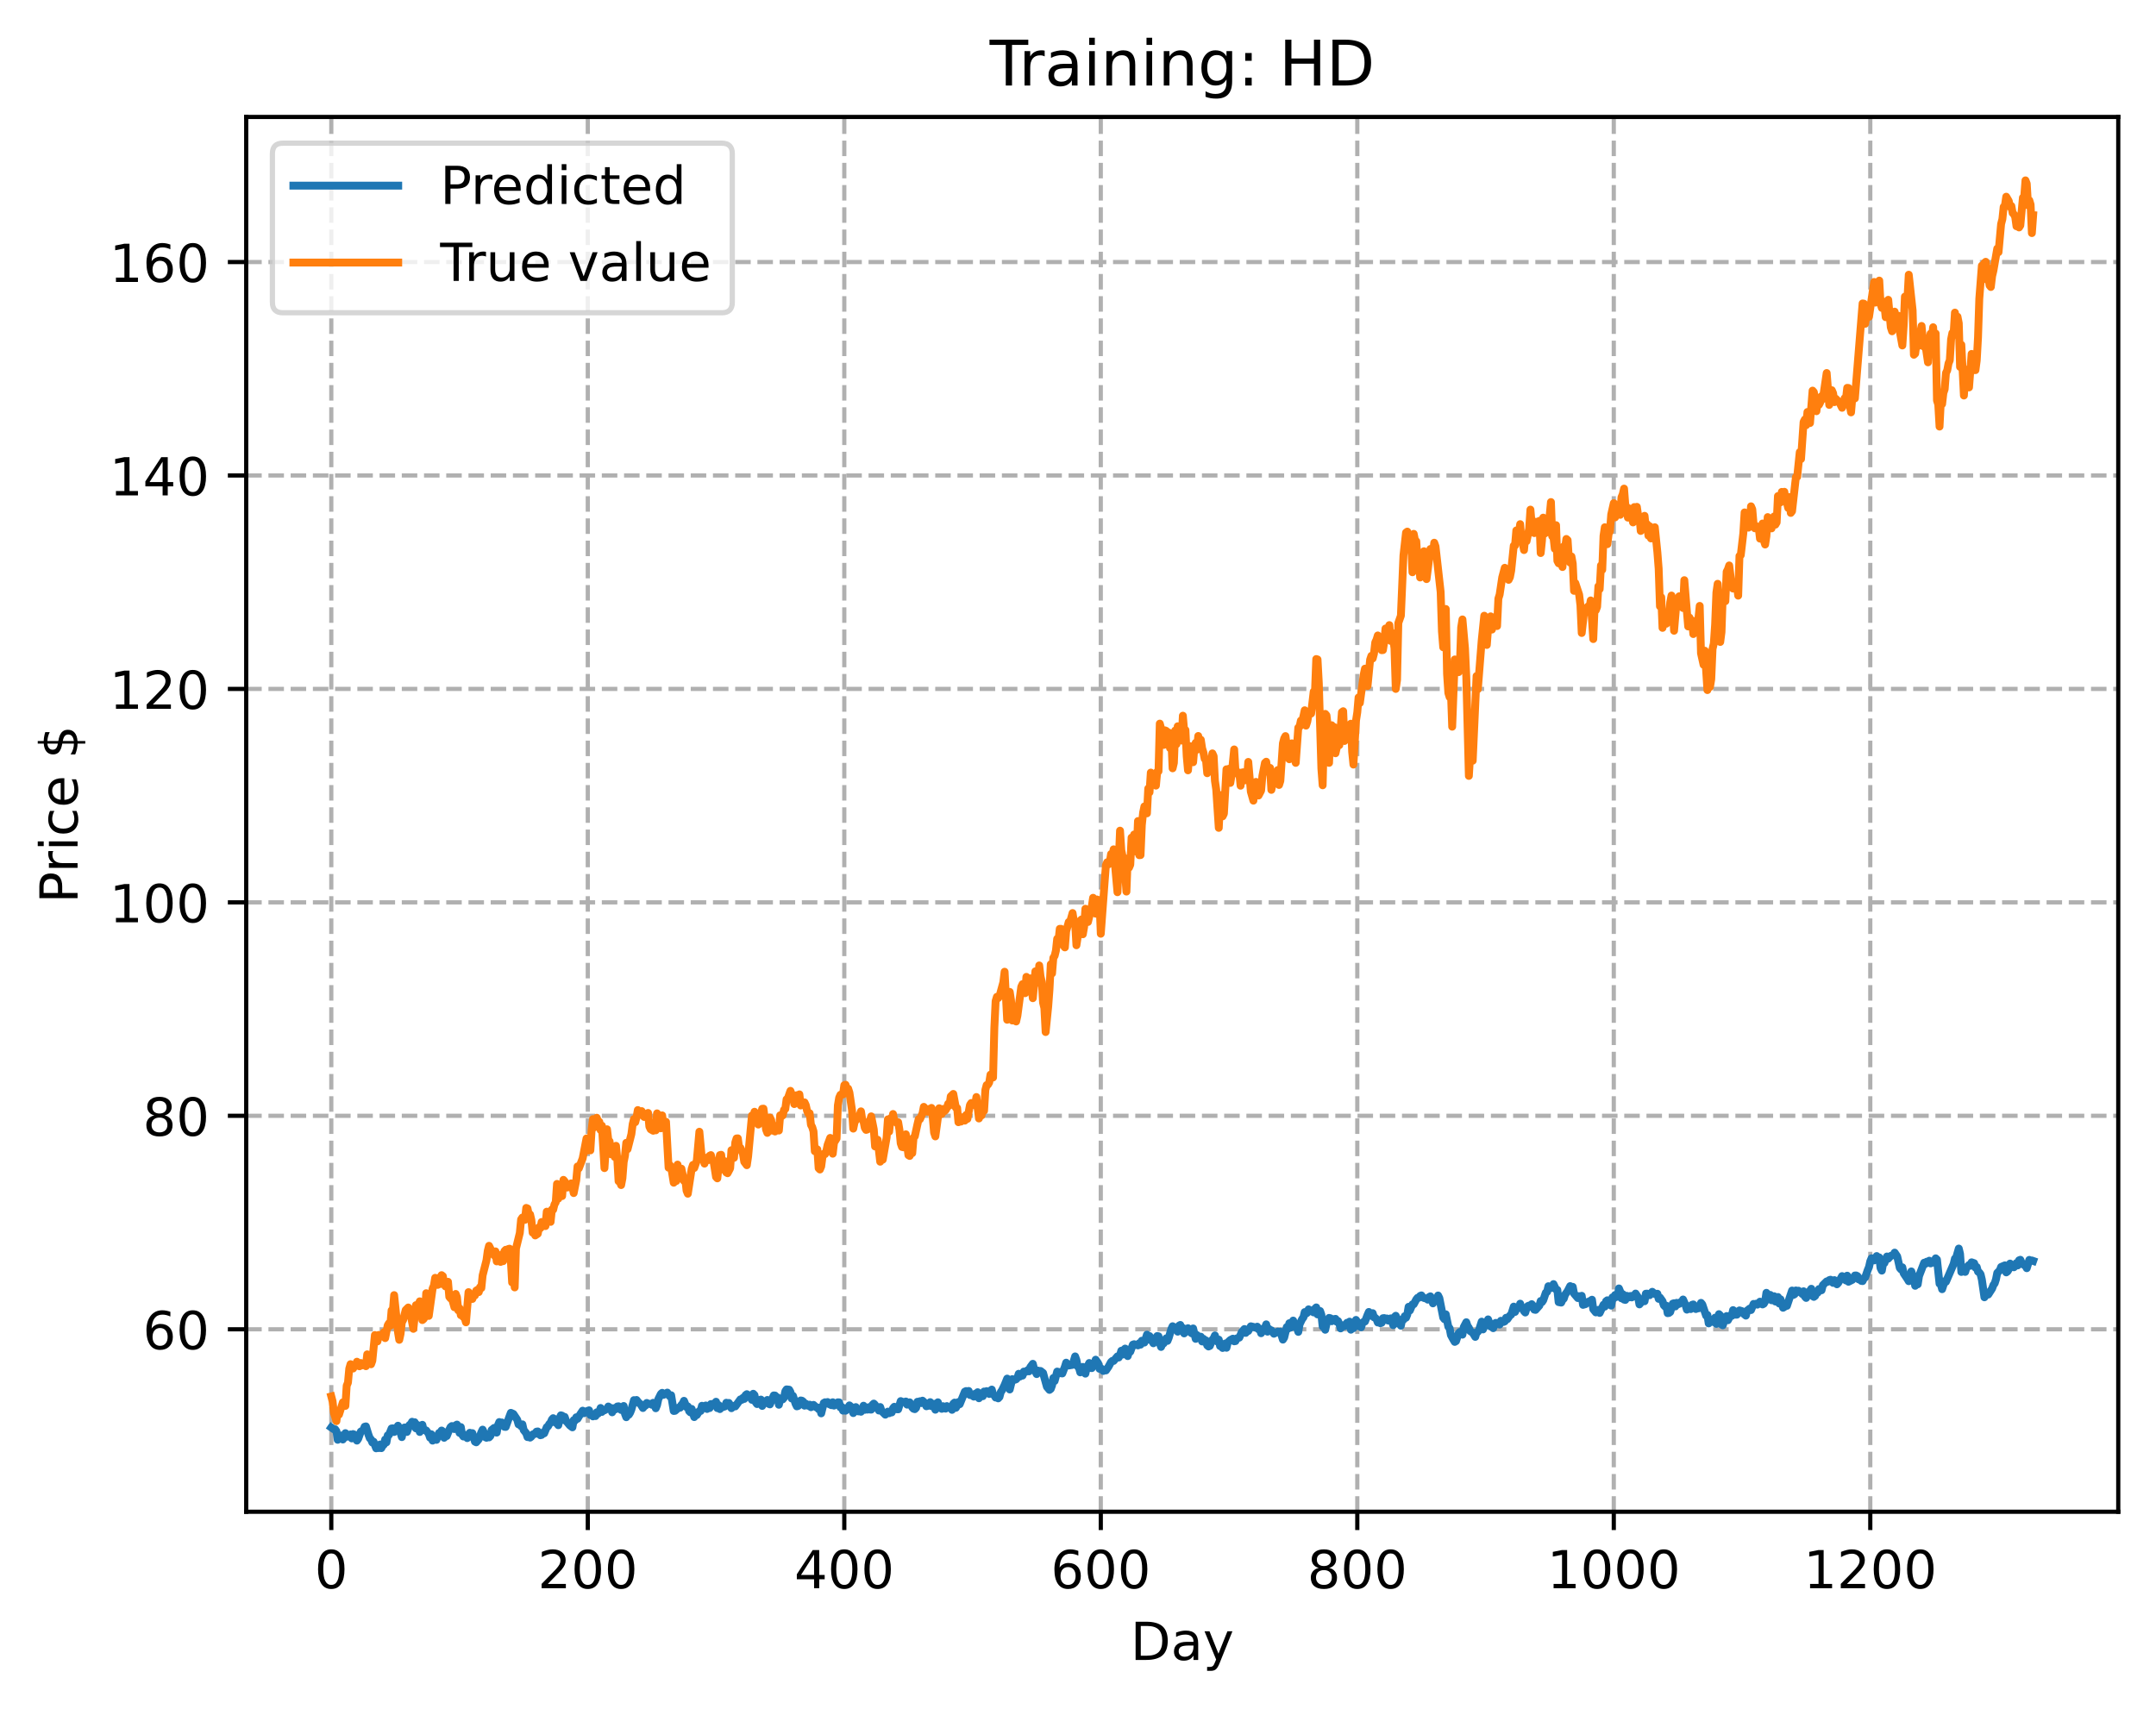 <?xml version="1.0" encoding="utf-8" standalone="no"?>
<!DOCTYPE svg PUBLIC "-//W3C//DTD SVG 1.1//EN"
  "http://www.w3.org/Graphics/SVG/1.1/DTD/svg11.dtd">
<!-- Created with matplotlib (https://matplotlib.org/) -->
<svg height="325.986pt" version="1.1" viewBox="0 0 411.286 325.986" width="411.286pt" xmlns="http://www.w3.org/2000/svg" xmlns:xlink="http://www.w3.org/1999/xlink">
 <defs>
  <style type="text/css">
*{stroke-linecap:butt;stroke-linejoin:round;}
  </style>
 </defs>
 <g id="figure_1">
  <g id="patch_1">
   <path d="M 0 325.986 
L 411.286 325.986 
L 411.286 0 
L 0 0 
z
" style="fill:#ffffff;"/>
  </g>
  <g id="axes_1">
   <g id="patch_2">
    <path d="M 46.966 288.43 
L 404.086 288.43 
L 404.086 22.318 
L 46.966 22.318 
z
" style="fill:#ffffff;"/>
   </g>
   <g id="matplotlib.axis_1">
    <g id="xtick_1">
     <g id="line2d_1">
      <path clip-path="url(#p377361e62c)" d="M 63.198 288.43 
L 63.198 22.318 
" style="fill:none;stroke:#b0b0b0;stroke-dasharray:2.96,1.28;stroke-dashoffset:0;stroke-width:0.8;"/>
     </g>
     <g id="line2d_2">
      <defs>
       <path d="M 0 0 
L 0 3.5 
" id="m305e8d68f1" style="stroke:#000000;stroke-width:0.8;"/>
      </defs>
      <g>
       <use style="stroke:#000000;stroke-width:0.8;" x="63.198" xlink:href="#m305e8d68f1" y="288.43"/>
      </g>
     </g>
     <g id="text_1">
      <!-- 0 -->
      <defs>
       <path d="M 31.781 66.406 
Q 24.172 66.406 20.328 58.906 
Q 16.5 51.422 16.5 36.375 
Q 16.5 21.391 20.328 13.891 
Q 24.172 6.391 31.781 6.391 
Q 39.453 6.391 43.281 13.891 
Q 47.125 21.391 47.125 36.375 
Q 47.125 51.422 43.281 58.906 
Q 39.453 66.406 31.781 66.406 
z
M 31.781 74.219 
Q 44.047 74.219 50.516 64.516 
Q 56.984 54.828 56.984 36.375 
Q 56.984 17.969 50.516 8.266 
Q 44.047 -1.422 31.781 -1.422 
Q 19.531 -1.422 13.062 8.266 
Q 6.594 17.969 6.594 36.375 
Q 6.594 54.828 13.062 64.516 
Q 19.531 74.219 31.781 74.219 
z
" id="DejaVuSans-48"/>
      </defs>
      <g transform="translate(60.017 303.029)scale(0.1 -0.1)">
       <use xlink:href="#DejaVuSans-48"/>
      </g>
     </g>
    </g>
    <g id="xtick_2">
     <g id="line2d_3">
      <path clip-path="url(#p377361e62c)" d="M 112.129 288.43 
L 112.129 22.318 
" style="fill:none;stroke:#b0b0b0;stroke-dasharray:2.96,1.28;stroke-dashoffset:0;stroke-width:0.8;"/>
     </g>
     <g id="line2d_4">
      <g>
       <use style="stroke:#000000;stroke-width:0.8;" x="112.129" xlink:href="#m305e8d68f1" y="288.43"/>
      </g>
     </g>
     <g id="text_2">
      <!-- 200 -->
      <defs>
       <path d="M 19.188 8.297 
L 53.609 8.297 
L 53.609 0 
L 7.328 0 
L 7.328 8.297 
Q 12.938 14.109 22.625 23.891 
Q 32.328 33.688 34.812 36.531 
Q 39.547 41.844 41.422 45.531 
Q 43.312 49.219 43.312 52.781 
Q 43.312 58.594 39.234 62.25 
Q 35.156 65.922 28.609 65.922 
Q 23.969 65.922 18.812 64.312 
Q 13.672 62.703 7.812 59.422 
L 7.812 69.391 
Q 13.766 71.781 18.938 73 
Q 24.125 74.219 28.422 74.219 
Q 39.75 74.219 46.484 68.547 
Q 53.219 62.891 53.219 53.422 
Q 53.219 48.922 51.531 44.891 
Q 49.859 40.875 45.406 35.406 
Q 44.188 33.984 37.641 27.219 
Q 31.109 20.453 19.188 8.297 
z
" id="DejaVuSans-50"/>
      </defs>
      <g transform="translate(102.585 303.029)scale(0.1 -0.1)">
       <use xlink:href="#DejaVuSans-50"/>
       <use x="63.623" xlink:href="#DejaVuSans-48"/>
       <use x="127.246" xlink:href="#DejaVuSans-48"/>
      </g>
     </g>
    </g>
    <g id="xtick_3">
     <g id="line2d_5">
      <path clip-path="url(#p377361e62c)" d="M 161.06 288.43 
L 161.06 22.318 
" style="fill:none;stroke:#b0b0b0;stroke-dasharray:2.96,1.28;stroke-dashoffset:0;stroke-width:0.8;"/>
     </g>
     <g id="line2d_6">
      <g>
       <use style="stroke:#000000;stroke-width:0.8;" x="161.06" xlink:href="#m305e8d68f1" y="288.43"/>
      </g>
     </g>
     <g id="text_3">
      <!-- 400 -->
      <defs>
       <path d="M 37.797 64.312 
L 12.891 25.391 
L 37.797 25.391 
z
M 35.203 72.906 
L 47.609 72.906 
L 47.609 25.391 
L 58.016 25.391 
L 58.016 17.188 
L 47.609 17.188 
L 47.609 0 
L 37.797 0 
L 37.797 17.188 
L 4.891 17.188 
L 4.891 26.703 
z
" id="DejaVuSans-52"/>
      </defs>
      <g transform="translate(151.516 303.029)scale(0.1 -0.1)">
       <use xlink:href="#DejaVuSans-52"/>
       <use x="63.623" xlink:href="#DejaVuSans-48"/>
       <use x="127.246" xlink:href="#DejaVuSans-48"/>
      </g>
     </g>
    </g>
    <g id="xtick_4">
     <g id="line2d_7">
      <path clip-path="url(#p377361e62c)" d="M 209.99 288.43 
L 209.99 22.318 
" style="fill:none;stroke:#b0b0b0;stroke-dasharray:2.96,1.28;stroke-dashoffset:0;stroke-width:0.8;"/>
     </g>
     <g id="line2d_8">
      <g>
       <use style="stroke:#000000;stroke-width:0.8;" x="209.99" xlink:href="#m305e8d68f1" y="288.43"/>
      </g>
     </g>
     <g id="text_4">
      <!-- 600 -->
      <defs>
       <path d="M 33.016 40.375 
Q 26.375 40.375 22.484 35.828 
Q 18.609 31.297 18.609 23.391 
Q 18.609 15.531 22.484 10.953 
Q 26.375 6.391 33.016 6.391 
Q 39.656 6.391 43.531 10.953 
Q 47.406 15.531 47.406 23.391 
Q 47.406 31.297 43.531 35.828 
Q 39.656 40.375 33.016 40.375 
z
M 52.594 71.297 
L 52.594 62.312 
Q 48.875 64.062 45.094 64.984 
Q 41.312 65.922 37.594 65.922 
Q 27.828 65.922 22.672 59.328 
Q 17.531 52.734 16.797 39.406 
Q 19.672 43.656 24.016 45.922 
Q 28.375 48.188 33.594 48.188 
Q 44.578 48.188 50.953 41.516 
Q 57.328 34.859 57.328 23.391 
Q 57.328 12.156 50.688 5.359 
Q 44.047 -1.422 33.016 -1.422 
Q 20.359 -1.422 13.672 8.266 
Q 6.984 17.969 6.984 36.375 
Q 6.984 53.656 15.188 63.938 
Q 23.391 74.219 37.203 74.219 
Q 40.922 74.219 44.703 73.484 
Q 48.484 72.75 52.594 71.297 
z
" id="DejaVuSans-54"/>
      </defs>
      <g transform="translate(200.446 303.029)scale(0.1 -0.1)">
       <use xlink:href="#DejaVuSans-54"/>
       <use x="63.623" xlink:href="#DejaVuSans-48"/>
       <use x="127.246" xlink:href="#DejaVuSans-48"/>
      </g>
     </g>
    </g>
    <g id="xtick_5">
     <g id="line2d_9">
      <path clip-path="url(#p377361e62c)" d="M 258.921 288.43 
L 258.921 22.318 
" style="fill:none;stroke:#b0b0b0;stroke-dasharray:2.96,1.28;stroke-dashoffset:0;stroke-width:0.8;"/>
     </g>
     <g id="line2d_10">
      <g>
       <use style="stroke:#000000;stroke-width:0.8;" x="258.921" xlink:href="#m305e8d68f1" y="288.43"/>
      </g>
     </g>
     <g id="text_5">
      <!-- 800 -->
      <defs>
       <path d="M 31.781 34.625 
Q 24.75 34.625 20.719 30.859 
Q 16.703 27.094 16.703 20.516 
Q 16.703 13.922 20.719 10.156 
Q 24.75 6.391 31.781 6.391 
Q 38.812 6.391 42.859 10.172 
Q 46.922 13.969 46.922 20.516 
Q 46.922 27.094 42.891 30.859 
Q 38.875 34.625 31.781 34.625 
z
M 21.922 38.812 
Q 15.578 40.375 12.031 44.719 
Q 8.5 49.078 8.5 55.328 
Q 8.5 64.062 14.719 69.141 
Q 20.953 74.219 31.781 74.219 
Q 42.672 74.219 48.875 69.141 
Q 55.078 64.062 55.078 55.328 
Q 55.078 49.078 51.531 44.719 
Q 48 40.375 41.703 38.812 
Q 48.828 37.156 52.797 32.312 
Q 56.781 27.484 56.781 20.516 
Q 56.781 9.906 50.312 4.234 
Q 43.844 -1.422 31.781 -1.422 
Q 19.734 -1.422 13.25 4.234 
Q 6.781 9.906 6.781 20.516 
Q 6.781 27.484 10.781 32.312 
Q 14.797 37.156 21.922 38.812 
z
M 18.312 54.391 
Q 18.312 48.734 21.844 45.562 
Q 25.391 42.391 31.781 42.391 
Q 38.141 42.391 41.719 45.562 
Q 45.312 48.734 45.312 54.391 
Q 45.312 60.062 41.719 63.234 
Q 38.141 66.406 31.781 66.406 
Q 25.391 66.406 21.844 63.234 
Q 18.312 60.062 18.312 54.391 
z
" id="DejaVuSans-56"/>
      </defs>
      <g transform="translate(249.377 303.029)scale(0.1 -0.1)">
       <use xlink:href="#DejaVuSans-56"/>
       <use x="63.623" xlink:href="#DejaVuSans-48"/>
       <use x="127.246" xlink:href="#DejaVuSans-48"/>
      </g>
     </g>
    </g>
    <g id="xtick_6">
     <g id="line2d_11">
      <path clip-path="url(#p377361e62c)" d="M 307.851 288.43 
L 307.851 22.318 
" style="fill:none;stroke:#b0b0b0;stroke-dasharray:2.96,1.28;stroke-dashoffset:0;stroke-width:0.8;"/>
     </g>
     <g id="line2d_12">
      <g>
       <use style="stroke:#000000;stroke-width:0.8;" x="307.851" xlink:href="#m305e8d68f1" y="288.43"/>
      </g>
     </g>
     <g id="text_6">
      <!-- 1000 -->
      <defs>
       <path d="M 12.406 8.297 
L 28.516 8.297 
L 28.516 63.922 
L 10.984 60.406 
L 10.984 69.391 
L 28.422 72.906 
L 38.281 72.906 
L 38.281 8.297 
L 54.391 8.297 
L 54.391 0 
L 12.406 0 
z
" id="DejaVuSans-49"/>
      </defs>
      <g transform="translate(295.126 303.029)scale(0.1 -0.1)">
       <use xlink:href="#DejaVuSans-49"/>
       <use x="63.623" xlink:href="#DejaVuSans-48"/>
       <use x="127.246" xlink:href="#DejaVuSans-48"/>
       <use x="190.869" xlink:href="#DejaVuSans-48"/>
      </g>
     </g>
    </g>
    <g id="xtick_7">
     <g id="line2d_13">
      <path clip-path="url(#p377361e62c)" d="M 356.782 288.43 
L 356.782 22.318 
" style="fill:none;stroke:#b0b0b0;stroke-dasharray:2.96,1.28;stroke-dashoffset:0;stroke-width:0.8;"/>
     </g>
     <g id="line2d_14">
      <g>
       <use style="stroke:#000000;stroke-width:0.8;" x="356.782" xlink:href="#m305e8d68f1" y="288.43"/>
      </g>
     </g>
     <g id="text_7">
      <!-- 1200 -->
      <g transform="translate(344.057 303.029)scale(0.1 -0.1)">
       <use xlink:href="#DejaVuSans-49"/>
       <use x="63.623" xlink:href="#DejaVuSans-50"/>
       <use x="127.246" xlink:href="#DejaVuSans-48"/>
       <use x="190.869" xlink:href="#DejaVuSans-48"/>
      </g>
     </g>
    </g>
    <g id="text_8">
     <!-- Day -->
     <defs>
      <path d="M 19.672 64.797 
L 19.672 8.109 
L 31.594 8.109 
Q 46.688 8.109 53.688 14.938 
Q 60.688 21.781 60.688 36.531 
Q 60.688 51.172 53.688 57.984 
Q 46.688 64.797 31.594 64.797 
z
M 9.812 72.906 
L 30.078 72.906 
Q 51.266 72.906 61.172 64.094 
Q 71.094 55.281 71.094 36.531 
Q 71.094 17.672 61.125 8.828 
Q 51.172 0 30.078 0 
L 9.812 0 
z
" id="DejaVuSans-68"/>
      <path d="M 34.281 27.484 
Q 23.391 27.484 19.188 25 
Q 14.984 22.516 14.984 16.5 
Q 14.984 11.719 18.141 8.906 
Q 21.297 6.109 26.703 6.109 
Q 34.188 6.109 38.703 11.406 
Q 43.219 16.703 43.219 25.484 
L 43.219 27.484 
z
M 52.203 31.203 
L 52.203 0 
L 43.219 0 
L 43.219 8.297 
Q 40.141 3.328 35.547 0.953 
Q 30.953 -1.422 24.312 -1.422 
Q 15.922 -1.422 10.953 3.297 
Q 6 8.016 6 15.922 
Q 6 25.141 12.172 29.828 
Q 18.359 34.516 30.609 34.516 
L 43.219 34.516 
L 43.219 35.406 
Q 43.219 41.609 39.141 45 
Q 35.062 48.391 27.688 48.391 
Q 23 48.391 18.547 47.266 
Q 14.109 46.141 10.016 43.891 
L 10.016 52.203 
Q 14.938 54.109 19.578 55.047 
Q 24.219 56 28.609 56 
Q 40.484 56 46.344 49.844 
Q 52.203 43.703 52.203 31.203 
z
" id="DejaVuSans-97"/>
      <path d="M 32.172 -5.078 
Q 28.375 -14.844 24.75 -17.812 
Q 21.141 -20.797 15.094 -20.797 
L 7.906 -20.797 
L 7.906 -13.281 
L 13.188 -13.281 
Q 16.891 -13.281 18.938 -11.516 
Q 21 -9.766 23.484 -3.219 
L 25.094 0.875 
L 2.984 54.688 
L 12.5 54.688 
L 29.594 11.922 
L 46.688 54.688 
L 56.203 54.688 
z
" id="DejaVuSans-121"/>
     </defs>
     <g transform="translate(215.652 316.707)scale(0.1 -0.1)">
      <use xlink:href="#DejaVuSans-68"/>
      <use x="77.002" xlink:href="#DejaVuSans-97"/>
      <use x="138.281" xlink:href="#DejaVuSans-121"/>
     </g>
    </g>
   </g>
   <g id="matplotlib.axis_2">
    <g id="ytick_1">
     <g id="line2d_15">
      <path clip-path="url(#p377361e62c)" d="M 46.966 253.616 
L 404.086 253.616 
" style="fill:none;stroke:#b0b0b0;stroke-dasharray:2.96,1.28;stroke-dashoffset:0;stroke-width:0.8;"/>
     </g>
     <g id="line2d_16">
      <defs>
       <path d="M 0 0 
L -3.5 0 
" id="m8668a6e027" style="stroke:#000000;stroke-width:0.8;"/>
      </defs>
      <g>
       <use style="stroke:#000000;stroke-width:0.8;" x="46.966" xlink:href="#m8668a6e027" y="253.616"/>
      </g>
     </g>
     <g id="text_9">
      <!-- 60 -->
      <g transform="translate(27.241 257.415)scale(0.1 -0.1)">
       <use xlink:href="#DejaVuSans-54"/>
       <use x="63.623" xlink:href="#DejaVuSans-48"/>
      </g>
     </g>
    </g>
    <g id="ytick_2">
     <g id="line2d_17">
      <path clip-path="url(#p377361e62c)" d="M 46.966 212.891 
L 404.086 212.891 
" style="fill:none;stroke:#b0b0b0;stroke-dasharray:2.96,1.28;stroke-dashoffset:0;stroke-width:0.8;"/>
     </g>
     <g id="line2d_18">
      <g>
       <use style="stroke:#000000;stroke-width:0.8;" x="46.966" xlink:href="#m8668a6e027" y="212.891"/>
      </g>
     </g>
     <g id="text_10">
      <!-- 80 -->
      <g transform="translate(27.241 216.69)scale(0.1 -0.1)">
       <use xlink:href="#DejaVuSans-56"/>
       <use x="63.623" xlink:href="#DejaVuSans-48"/>
      </g>
     </g>
    </g>
    <g id="ytick_3">
     <g id="line2d_19">
      <path clip-path="url(#p377361e62c)" d="M 46.966 172.166 
L 404.086 172.166 
" style="fill:none;stroke:#b0b0b0;stroke-dasharray:2.96,1.28;stroke-dashoffset:0;stroke-width:0.8;"/>
     </g>
     <g id="line2d_20">
      <g>
       <use style="stroke:#000000;stroke-width:0.8;" x="46.966" xlink:href="#m8668a6e027" y="172.166"/>
      </g>
     </g>
     <g id="text_11">
      <!-- 100 -->
      <g transform="translate(20.878 175.965)scale(0.1 -0.1)">
       <use xlink:href="#DejaVuSans-49"/>
       <use x="63.623" xlink:href="#DejaVuSans-48"/>
       <use x="127.246" xlink:href="#DejaVuSans-48"/>
      </g>
     </g>
    </g>
    <g id="ytick_4">
     <g id="line2d_21">
      <path clip-path="url(#p377361e62c)" d="M 46.966 131.441 
L 404.086 131.441 
" style="fill:none;stroke:#b0b0b0;stroke-dasharray:2.96,1.28;stroke-dashoffset:0;stroke-width:0.8;"/>
     </g>
     <g id="line2d_22">
      <g>
       <use style="stroke:#000000;stroke-width:0.8;" x="46.966" xlink:href="#m8668a6e027" y="131.441"/>
      </g>
     </g>
     <g id="text_12">
      <!-- 120 -->
      <g transform="translate(20.878 135.241)scale(0.1 -0.1)">
       <use xlink:href="#DejaVuSans-49"/>
       <use x="63.623" xlink:href="#DejaVuSans-50"/>
       <use x="127.246" xlink:href="#DejaVuSans-48"/>
      </g>
     </g>
    </g>
    <g id="ytick_5">
     <g id="line2d_23">
      <path clip-path="url(#p377361e62c)" d="M 46.966 90.716 
L 404.086 90.716 
" style="fill:none;stroke:#b0b0b0;stroke-dasharray:2.96,1.28;stroke-dashoffset:0;stroke-width:0.8;"/>
     </g>
     <g id="line2d_24">
      <g>
       <use style="stroke:#000000;stroke-width:0.8;" x="46.966" xlink:href="#m8668a6e027" y="90.716"/>
      </g>
     </g>
     <g id="text_13">
      <!-- 140 -->
      <g transform="translate(20.878 94.516)scale(0.1 -0.1)">
       <use xlink:href="#DejaVuSans-49"/>
       <use x="63.623" xlink:href="#DejaVuSans-52"/>
       <use x="127.246" xlink:href="#DejaVuSans-48"/>
      </g>
     </g>
    </g>
    <g id="ytick_6">
     <g id="line2d_25">
      <path clip-path="url(#p377361e62c)" d="M 46.966 49.991 
L 404.086 49.991 
" style="fill:none;stroke:#b0b0b0;stroke-dasharray:2.96,1.28;stroke-dashoffset:0;stroke-width:0.8;"/>
     </g>
     <g id="line2d_26">
      <g>
       <use style="stroke:#000000;stroke-width:0.8;" x="46.966" xlink:href="#m8668a6e027" y="49.991"/>
      </g>
     </g>
     <g id="text_14">
      <!-- 160 -->
      <g transform="translate(20.878 53.791)scale(0.1 -0.1)">
       <use xlink:href="#DejaVuSans-49"/>
       <use x="63.623" xlink:href="#DejaVuSans-54"/>
       <use x="127.246" xlink:href="#DejaVuSans-48"/>
      </g>
     </g>
    </g>
    <g id="text_15">
     <!-- Price $ -->
     <defs>
      <path d="M 19.672 64.797 
L 19.672 37.406 
L 32.078 37.406 
Q 38.969 37.406 42.719 40.969 
Q 46.484 44.531 46.484 51.125 
Q 46.484 57.672 42.719 61.234 
Q 38.969 64.797 32.078 64.797 
z
M 9.812 72.906 
L 32.078 72.906 
Q 44.344 72.906 50.609 67.359 
Q 56.891 61.812 56.891 51.125 
Q 56.891 40.328 50.609 34.812 
Q 44.344 29.297 32.078 29.297 
L 19.672 29.297 
L 19.672 0 
L 9.812 0 
z
" id="DejaVuSans-80"/>
      <path d="M 41.109 46.297 
Q 39.594 47.172 37.812 47.578 
Q 36.031 48 33.891 48 
Q 26.266 48 22.188 43.047 
Q 18.109 38.094 18.109 28.812 
L 18.109 0 
L 9.078 0 
L 9.078 54.688 
L 18.109 54.688 
L 18.109 46.188 
Q 20.953 51.172 25.484 53.578 
Q 30.031 56 36.531 56 
Q 37.453 56 38.578 55.875 
Q 39.703 55.766 41.062 55.516 
z
" id="DejaVuSans-114"/>
      <path d="M 9.422 54.688 
L 18.406 54.688 
L 18.406 0 
L 9.422 0 
z
M 9.422 75.984 
L 18.406 75.984 
L 18.406 64.594 
L 9.422 64.594 
z
" id="DejaVuSans-105"/>
      <path d="M 48.781 52.594 
L 48.781 44.188 
Q 44.969 46.297 41.141 47.344 
Q 37.312 48.391 33.406 48.391 
Q 24.656 48.391 19.812 42.844 
Q 14.984 37.312 14.984 27.297 
Q 14.984 17.281 19.812 11.734 
Q 24.656 6.203 33.406 6.203 
Q 37.312 6.203 41.141 7.25 
Q 44.969 8.297 48.781 10.406 
L 48.781 2.094 
Q 45.016 0.344 40.984 -0.531 
Q 36.969 -1.422 32.422 -1.422 
Q 20.062 -1.422 12.781 6.344 
Q 5.516 14.109 5.516 27.297 
Q 5.516 40.672 12.859 48.328 
Q 20.219 56 33.016 56 
Q 37.156 56 41.109 55.141 
Q 45.062 54.297 48.781 52.594 
z
" id="DejaVuSans-99"/>
      <path d="M 56.203 29.594 
L 56.203 25.203 
L 14.891 25.203 
Q 15.484 15.922 20.484 11.062 
Q 25.484 6.203 34.422 6.203 
Q 39.594 6.203 44.453 7.469 
Q 49.312 8.734 54.109 11.281 
L 54.109 2.781 
Q 49.266 0.734 44.188 -0.344 
Q 39.109 -1.422 33.891 -1.422 
Q 20.797 -1.422 13.156 6.188 
Q 5.516 13.812 5.516 26.812 
Q 5.516 40.234 12.766 48.109 
Q 20.016 56 32.328 56 
Q 43.359 56 49.781 48.891 
Q 56.203 41.797 56.203 29.594 
z
M 47.219 32.234 
Q 47.125 39.594 43.094 43.984 
Q 39.062 48.391 32.422 48.391 
Q 24.906 48.391 20.391 44.141 
Q 15.875 39.891 15.188 32.172 
z
" id="DejaVuSans-101"/>
      <path id="DejaVuSans-32"/>
      <path d="M 33.797 -14.703 
L 28.906 -14.703 
L 28.859 0 
Q 23.734 0.094 18.609 1.188 
Q 13.484 2.297 8.297 4.5 
L 8.297 13.281 
Q 13.281 10.156 18.375 8.562 
Q 23.484 6.984 28.906 6.938 
L 28.906 29.203 
Q 18.109 30.953 13.203 35.156 
Q 8.297 39.359 8.297 46.688 
Q 8.297 54.641 13.625 59.219 
Q 18.953 63.812 28.906 64.5 
L 28.906 75.984 
L 33.797 75.984 
L 33.797 64.656 
Q 38.328 64.453 42.578 63.688 
Q 46.828 62.938 50.875 61.625 
L 50.875 53.078 
Q 46.828 55.125 42.547 56.25 
Q 38.281 57.375 33.797 57.562 
L 33.797 36.719 
Q 44.875 35.016 50.094 30.609 
Q 55.328 26.219 55.328 18.609 
Q 55.328 10.359 49.781 5.594 
Q 44.234 0.828 33.797 0.094 
z
M 28.906 37.594 
L 28.906 57.625 
Q 23.25 56.984 20.266 54.391 
Q 17.281 51.812 17.281 47.516 
Q 17.281 43.312 20.031 40.969 
Q 22.797 38.625 28.906 37.594 
z
M 33.797 28.219 
L 33.797 7.078 
Q 39.984 7.906 43.141 10.594 
Q 46.297 13.281 46.297 17.672 
Q 46.297 21.969 43.281 24.5 
Q 40.281 27.047 33.797 28.219 
z
" id="DejaVuSans-36"/>
     </defs>
     <g transform="translate(14.798 172.342)rotate(-90)scale(0.1 -0.1)">
      <use xlink:href="#DejaVuSans-80"/>
      <use x="58.553" xlink:href="#DejaVuSans-114"/>
      <use x="99.666" xlink:href="#DejaVuSans-105"/>
      <use x="127.449" xlink:href="#DejaVuSans-99"/>
      <use x="182.43" xlink:href="#DejaVuSans-101"/>
      <use x="243.953" xlink:href="#DejaVuSans-32"/>
      <use x="275.74" xlink:href="#DejaVuSans-36"/>
     </g>
    </g>
   </g>
   <g id="line2d_27">
    <path clip-path="url(#p377361e62c)" d="M 63.198 272.354 
L 63.688 272.697 
L 63.932 272.697 
L 64.177 273.049 
L 64.422 274.706 
L 64.666 274.009 
L 64.911 273.864 
L 65.156 273.912 
L 65.4 274.649 
L 65.645 274.261 
L 65.89 273.435 
L 66.134 274.133 
L 66.379 273.92 
L 66.623 273.98 
L 66.868 273.68 
L 67.113 274.445 
L 67.357 273.612 
L 67.847 273.822 
L 68.091 274.86 
L 68.336 274.507 
L 68.825 273.138 
L 69.315 272.855 
L 69.559 272.211 
L 69.804 272.146 
L 70.293 273.732 
L 70.538 274.399 
L 70.783 274.638 
L 71.027 275.226 
L 71.272 275.073 
L 71.761 276.334 
L 72.006 275.802 
L 72.251 276.286 
L 72.495 275.606 
L 72.74 276.301 
L 72.984 275.839 
L 73.229 275.625 
L 73.474 274.65 
L 73.718 275.196 
L 73.963 273.856 
L 74.208 273.763 
L 74.697 272.542 
L 74.942 272.515 
L 75.186 273.217 
L 75.92 272.014 
L 76.165 272.584 
L 76.654 274.194 
L 76.899 272.834 
L 77.144 272.365 
L 77.388 272.342 
L 77.633 273.209 
L 78.122 271.872 
L 78.367 271.707 
L 78.611 271.262 
L 78.856 271.37 
L 79.101 271.346 
L 79.345 272.523 
L 79.59 271.849 
L 80.079 273.218 
L 80.324 272.294 
L 80.569 271.843 
L 80.813 272.842 
L 81.058 272.826 
L 81.303 272.924 
L 81.792 273.578 
L 82.037 274.305 
L 82.281 273.645 
L 82.526 274.864 
L 82.771 274.231 
L 83.015 274.337 
L 83.26 274.719 
L 83.749 273.402 
L 83.994 273.419 
L 84.239 272.935 
L 84.483 273.124 
L 84.728 274.323 
L 84.972 273.505 
L 85.217 273.995 
L 85.706 272.78 
L 85.951 272.275 
L 86.196 272.081 
L 86.44 272.494 
L 86.685 272.659 
L 86.93 271.94 
L 87.174 271.801 
L 87.419 272.408 
L 87.664 273.385 
L 87.908 272.275 
L 88.153 273.734 
L 88.398 274.08 
L 88.642 273.758 
L 88.887 273.833 
L 89.132 274.385 
L 89.376 274.071 
L 89.621 273.366 
L 89.866 273.992 
L 90.11 273.435 
L 90.599 275.061 
L 90.844 275.185 
L 91.333 274.608 
L 91.823 273.264 
L 92.067 272.765 
L 92.312 273.308 
L 92.557 274.195 
L 92.801 274.323 
L 93.046 274.194 
L 93.291 274.248 
L 93.535 273.999 
L 93.78 272.84 
L 94.269 272.439 
L 94.514 273.293 
L 94.759 273.333 
L 95.003 271.888 
L 95.248 271.318 
L 95.493 271.954 
L 95.737 271.399 
L 96.227 272.227 
L 96.471 272.248 
L 97.205 270.207 
L 97.45 269.559 
L 97.939 269.776 
L 98.673 270.886 
L 98.918 271.763 
L 99.162 271.679 
L 99.407 272.112 
L 99.652 271.754 
L 99.896 272.842 
L 100.386 273.453 
L 100.63 274.191 
L 100.875 274.082 
L 101.12 274.29 
L 101.364 274.106 
L 101.609 273.703 
L 101.854 273.574 
L 102.098 273.582 
L 102.343 273.153 
L 102.587 273.108 
L 103.077 273.835 
L 103.321 273.776 
L 103.566 273.328 
L 103.811 273.476 
L 104.3 272.293 
L 104.545 272.13 
L 104.789 271.674 
L 105.034 271.455 
L 105.279 270.847 
L 105.523 270.578 
L 105.768 270.745 
L 106.013 271.442 
L 106.257 271.582 
L 106.502 271.922 
L 106.747 270.572 
L 106.991 270.031 
L 107.236 270.105 
L 107.481 270.939 
L 107.725 270.337 
L 107.97 271.072 
L 108.704 271.956 
L 109.193 272.329 
L 109.438 270.95 
L 109.682 271.047 
L 109.927 270.408 
L 110.172 270.695 
L 110.661 269.879 
L 111.15 269.151 
L 111.395 269.638 
L 111.64 269.357 
L 112.374 269.08 
L 112.618 269.977 
L 112.863 269.905 
L 113.108 270.238 
L 113.352 270.033 
L 113.597 270.181 
L 113.842 269.461 
L 114.086 269.714 
L 114.331 269.352 
L 114.575 268.632 
L 114.82 269.388 
L 115.065 269.018 
L 115.309 269.082 
L 115.799 268.79 
L 116.043 268.351 
L 116.533 268.685 
L 116.777 269.462 
L 117.022 268.679 
L 117.267 268.948 
L 117.511 268.837 
L 117.756 268.351 
L 118.001 268.314 
L 118.49 269.012 
L 118.735 268.48 
L 118.979 268.253 
L 119.224 269.757 
L 119.469 270.397 
L 119.713 269.616 
L 119.958 269.923 
L 120.203 269.534 
L 120.447 268.924 
L 120.936 267.137 
L 121.181 267.225 
L 121.426 267.106 
L 121.915 267.719 
L 122.16 267.868 
L 122.649 268.643 
L 122.894 268.318 
L 123.138 268.179 
L 123.383 267.675 
L 123.628 267.865 
L 124.117 267.84 
L 124.362 268.026 
L 124.606 267.643 
L 124.851 267.948 
L 125.096 268.689 
L 125.34 268.086 
L 125.585 266.943 
L 126.074 265.953 
L 126.319 265.741 
L 126.563 266.129 
L 126.808 265.893 
L 127.053 266.013 
L 127.297 265.697 
L 127.787 266.42 
L 128.031 266.202 
L 128.521 269.206 
L 128.765 269.179 
L 129.499 268.538 
L 129.744 268.585 
L 129.989 268.036 
L 130.233 267.809 
L 130.478 267.268 
L 130.967 268.467 
L 131.212 268.338 
L 131.457 269.231 
L 131.701 269.47 
L 131.946 268.814 
L 132.435 270.374 
L 132.68 269.543 
L 132.924 269.983 
L 133.414 269.213 
L 133.658 269.207 
L 133.903 268.214 
L 134.148 268.54 
L 134.392 268.515 
L 134.637 268.158 
L 134.882 268.823 
L 135.126 268.422 
L 135.371 268.652 
L 135.616 267.885 
L 135.86 267.974 
L 136.105 267.81 
L 136.35 267.924 
L 136.594 267.445 
L 136.839 268.659 
L 137.084 268.075 
L 137.328 268.846 
L 137.573 268.574 
L 138.307 268.33 
L 138.551 267.634 
L 138.796 267.82 
L 139.041 267.672 
L 139.285 268.054 
L 139.53 268.677 
L 140.019 268.224 
L 140.264 268.339 
L 141.243 266.991 
L 141.487 267.086 
L 141.732 266.697 
L 141.977 266.909 
L 142.221 266.19 
L 142.466 266.003 
L 142.955 266.303 
L 143.445 267.086 
L 143.689 265.921 
L 143.934 266.176 
L 144.178 267.569 
L 144.423 267.889 
L 144.668 267.181 
L 145.157 267.033 
L 145.402 268.245 
L 145.646 267.365 
L 146.136 267.37 
L 146.38 267.104 
L 146.625 267.841 
L 146.87 267.951 
L 147.359 266.798 
L 147.604 266.237 
L 147.848 266.257 
L 148.093 266.63 
L 148.338 266.615 
L 148.582 268.023 
L 148.827 266.997 
L 149.072 267.059 
L 149.316 266.986 
L 149.561 266.682 
L 149.806 265.45 
L 150.05 265.088 
L 150.539 265.142 
L 150.784 265.572 
L 151.029 266.824 
L 151.273 266.318 
L 151.763 267.826 
L 152.007 268.325 
L 152.252 268.245 
L 152.741 267.198 
L 152.986 267.247 
L 153.231 267.437 
L 153.475 268.197 
L 153.72 267.821 
L 154.209 268.226 
L 154.454 268.001 
L 154.699 268.486 
L 155.188 268.042 
L 155.677 268.495 
L 155.922 268.528 
L 156.166 268.862 
L 156.411 268.569 
L 156.656 269.66 
L 157.145 267.682 
L 157.39 267.544 
L 157.634 267.698 
L 157.879 267.503 
L 158.124 267.874 
L 158.613 268.107 
L 158.858 267.541 
L 159.102 268.184 
L 159.347 267.758 
L 159.592 268.027 
L 159.836 267.551 
L 160.081 267.563 
L 160.326 268.53 
L 160.57 268.426 
L 160.815 269.141 
L 161.06 268.695 
L 161.304 269.156 
L 161.549 268.881 
L 162.038 268.137 
L 162.283 268.345 
L 162.772 269.608 
L 163.017 268.608 
L 163.261 268.463 
L 163.506 269.037 
L 163.751 269.289 
L 163.995 269.075 
L 164.24 269.357 
L 164.485 268.923 
L 164.729 268.2 
L 164.974 268.991 
L 165.219 268.538 
L 165.463 268.951 
L 165.708 268.491 
L 165.953 268.934 
L 166.197 268.947 
L 166.442 268.022 
L 166.687 267.793 
L 166.931 268.032 
L 167.176 268.619 
L 167.421 268.697 
L 167.665 269.125 
L 167.91 268.45 
L 168.154 269.188 
L 168.888 269.912 
L 169.378 269.33 
L 169.622 269.635 
L 169.867 269.371 
L 170.112 269.484 
L 170.356 268.682 
L 170.601 268.404 
L 170.846 268.857 
L 171.335 268.895 
L 171.824 267.321 
L 172.069 267.553 
L 172.314 267.47 
L 172.558 267.543 
L 172.803 267.398 
L 173.048 268 
L 173.537 267.559 
L 174.026 268.534 
L 174.271 268.786 
L 174.515 268.858 
L 174.76 268.609 
L 175.005 267.451 
L 175.249 267.661 
L 175.494 267.348 
L 175.739 267.708 
L 175.983 267.241 
L 176.473 267.697 
L 176.717 268.307 
L 176.962 268.244 
L 177.451 267.521 
L 177.696 268.293 
L 177.941 268.319 
L 178.185 267.842 
L 178.43 268.965 
L 178.675 268.686 
L 178.919 267.548 
L 179.164 268.334 
L 179.409 268.486 
L 179.653 268.799 
L 179.898 268.294 
L 180.142 268.705 
L 180.387 268.76 
L 180.632 268.271 
L 180.876 268.564 
L 181.121 268.597 
L 181.366 268.403 
L 181.61 268.989 
L 181.855 267.82 
L 182.1 267.604 
L 182.344 268.603 
L 182.589 268.188 
L 182.834 267.503 
L 183.078 267.917 
L 184.057 265.517 
L 184.302 265.403 
L 184.546 265.921 
L 184.791 265.388 
L 185.036 266.162 
L 185.28 266.107 
L 185.77 266.468 
L 186.014 265.926 
L 186.259 266.141 
L 186.503 265.627 
L 186.748 266.779 
L 186.993 266.301 
L 187.482 266.388 
L 187.727 265.497 
L 187.971 265.778 
L 188.216 265.419 
L 188.461 265.52 
L 188.705 265.964 
L 188.95 265.329 
L 189.195 265.124 
L 189.439 266.043 
L 189.684 266.22 
L 189.929 266.644 
L 190.173 266.53 
L 190.418 266.798 
L 190.663 266.534 
L 190.907 265.603 
L 191.152 265.261 
L 191.641 264.241 
L 192.13 263.03 
L 192.375 264.497 
L 192.62 265.104 
L 193.109 263.126 
L 193.598 263.253 
L 193.843 263.158 
L 194.088 262.868 
L 194.332 262.109 
L 194.577 262.634 
L 194.822 262.328 
L 195.066 262.458 
L 195.311 261.687 
L 195.556 261.804 
L 196.045 261.423 
L 196.29 261.648 
L 196.534 260.861 
L 197.024 260.205 
L 197.268 261.16 
L 197.758 262.168 
L 198.002 261.496 
L 198.247 261.795 
L 198.491 261.57 
L 198.981 261.951 
L 199.715 264.599 
L 200.204 265.181 
L 200.449 264.988 
L 200.693 264.326 
L 200.938 262.912 
L 201.183 263.491 
L 201.672 261.686 
L 201.917 261.798 
L 202.161 261.781 
L 202.406 262.017 
L 202.651 262.045 
L 203.14 260.775 
L 203.385 259.988 
L 203.629 260.385 
L 203.874 260.53 
L 204.608 260.406 
L 205.097 258.793 
L 205.342 259.48 
L 205.586 260.713 
L 205.831 260.958 
L 206.076 261.842 
L 206.565 260.796 
L 206.81 261.263 
L 207.054 262.086 
L 207.299 261.007 
L 207.788 260.05 
L 208.033 260.993 
L 208.278 261.029 
L 208.522 260.376 
L 208.767 260.281 
L 209.012 259.422 
L 209.501 260.117 
L 209.746 261.165 
L 209.99 261.035 
L 210.479 261.572 
L 210.724 261.452 
L 210.969 261.471 
L 211.458 260.767 
L 211.947 259.864 
L 212.192 259.653 
L 212.437 259.657 
L 213.171 258.786 
L 213.415 259.008 
L 213.66 258.536 
L 213.905 257.711 
L 214.149 258.446 
L 214.394 257.525 
L 214.639 257.301 
L 214.883 257.484 
L 215.128 258.737 
L 215.373 257.914 
L 215.617 257.901 
L 216.106 256.554 
L 216.351 256.462 
L 216.596 256.614 
L 216.84 256.542 
L 217.085 256.692 
L 217.33 256.279 
L 217.574 256.552 
L 217.819 255.804 
L 218.308 256.157 
L 218.798 254.642 
L 219.042 255.023 
L 219.287 254.909 
L 219.532 255.728 
L 219.776 255.621 
L 220.021 256.288 
L 220.266 255.536 
L 220.755 254.907 
L 221 254.951 
L 221.244 256.304 
L 221.489 256.99 
L 221.734 256.42 
L 221.978 256.313 
L 222.467 255.349 
L 222.712 255.832 
L 222.957 255.222 
L 223.446 253.565 
L 223.691 253.04 
L 224.18 253.415 
L 224.425 253.459 
L 224.669 254.077 
L 224.914 252.93 
L 225.159 252.791 
L 225.403 253.711 
L 225.648 253.353 
L 225.893 254.407 
L 226.137 253.949 
L 226.382 253.795 
L 226.627 253.412 
L 226.871 254.036 
L 227.361 254.402 
L 227.605 253.458 
L 228.094 255.45 
L 228.339 254.721 
L 228.828 255.256 
L 229.073 255.034 
L 229.318 255.943 
L 229.562 255.433 
L 229.807 256.05 
L 230.052 255.744 
L 230.296 256.691 
L 230.541 256.9 
L 230.786 256.799 
L 231.275 255.617 
L 231.52 255.336 
L 231.764 254.793 
L 232.009 255.632 
L 232.254 255.984 
L 232.498 255.589 
L 232.743 256.825 
L 232.988 256.898 
L 233.232 257.186 
L 233.477 256.602 
L 233.722 256.332 
L 233.966 257.15 
L 234.211 256.128 
L 234.7 255.673 
L 235.189 255.411 
L 235.434 255.913 
L 235.679 255.874 
L 235.923 255.356 
L 236.413 255.215 
L 236.902 254.112 
L 237.391 253.57 
L 237.636 254.311 
L 237.881 253.942 
L 238.125 253.948 
L 238.615 253.048 
L 239.104 253.165 
L 239.593 253.335 
L 239.838 253.124 
L 240.082 253.62 
L 240.327 253.521 
L 240.572 254.376 
L 241.306 253.321 
L 241.55 252.674 
L 241.795 254.074 
L 242.04 253.525 
L 242.284 253.765 
L 242.529 253.816 
L 243.018 254.47 
L 243.752 254.058 
L 243.997 254.259 
L 244.242 254.069 
L 244.731 255.593 
L 244.976 255.202 
L 245.465 253.196 
L 245.709 253.509 
L 245.954 252.458 
L 246.199 253.303 
L 246.688 251.959 
L 246.933 252.857 
L 247.177 252.973 
L 247.422 253.365 
L 247.667 254.118 
L 247.911 252.663 
L 248.401 251.664 
L 248.645 251.352 
L 248.89 250.337 
L 249.135 250.647 
L 249.379 250.463 
L 249.624 249.815 
L 250.603 250.402 
L 250.847 249.693 
L 251.092 249.447 
L 251.337 250.787 
L 251.581 250.158 
L 251.826 250.134 
L 252.07 250.847 
L 252.315 253.101 
L 252.56 252.788 
L 252.804 253.711 
L 253.049 252.581 
L 253.538 251.444 
L 253.783 251.509 
L 254.028 252.084 
L 254.272 251.669 
L 254.517 251.876 
L 254.762 251.627 
L 255.006 252.187 
L 255.251 252.046 
L 255.496 252.593 
L 255.74 253.452 
L 256.23 252.85 
L 256.474 253.029 
L 256.964 252.378 
L 257.208 252.867 
L 257.453 252.159 
L 257.697 253.699 
L 257.942 252.767 
L 258.187 253.413 
L 258.431 252.826 
L 258.676 251.831 
L 258.921 252.229 
L 259.165 253.017 
L 259.41 252.827 
L 259.655 253.243 
L 259.899 252.396 
L 260.144 252.191 
L 260.389 252.139 
L 260.878 250.869 
L 261.123 250.312 
L 261.367 251.03 
L 261.612 250.658 
L 261.857 250.545 
L 262.101 251.339 
L 262.346 251.431 
L 262.591 251.691 
L 262.835 252.326 
L 263.08 251.926 
L 263.325 252.46 
L 263.569 252.38 
L 263.814 251.507 
L 264.058 251.481 
L 264.303 251.829 
L 264.548 251.552 
L 264.792 251.951 
L 265.037 251.977 
L 265.282 251.541 
L 265.526 252.022 
L 265.771 252.831 
L 266.016 251.277 
L 266.26 251.04 
L 266.505 251.6 
L 266.75 252.525 
L 266.994 252.552 
L 267.239 252.938 
L 267.484 251.739 
L 267.728 251.794 
L 267.973 251.118 
L 268.218 251.414 
L 268.462 250.808 
L 268.707 249.331 
L 268.952 250.035 
L 269.441 248.868 
L 269.685 248.846 
L 270.175 247.923 
L 270.419 247.62 
L 270.664 247.608 
L 270.909 247.259 
L 271.153 247.153 
L 271.398 247.501 
L 271.643 247.65 
L 272.132 247.766 
L 272.377 247.97 
L 272.621 247.465 
L 272.866 247.332 
L 273.111 247.687 
L 273.355 248.676 
L 273.845 247.755 
L 274.089 248.21 
L 274.334 247.174 
L 274.579 247.67 
L 275.313 251.393 
L 275.557 251.702 
L 275.802 250.76 
L 276.291 253.133 
L 276.536 253.43 
L 276.78 254.731 
L 277.27 255.624 
L 277.514 256.027 
L 277.759 255.878 
L 278.248 254.377 
L 278.493 254.116 
L 278.738 254.288 
L 278.982 254.645 
L 279.227 253.205 
L 279.716 252.274 
L 279.961 253.014 
L 280.206 253.338 
L 280.45 253.959 
L 280.94 254.271 
L 281.429 255.069 
L 281.673 254.209 
L 281.918 254.103 
L 282.163 253.693 
L 282.652 252.158 
L 282.897 253.65 
L 283.386 252.594 
L 283.631 252.772 
L 283.875 251.731 
L 284.365 253.101 
L 284.609 253.045 
L 284.854 253.406 
L 285.099 252.544 
L 285.343 252.394 
L 285.588 252.662 
L 285.833 252.387 
L 286.077 252.715 
L 286.322 251.995 
L 286.567 252.181 
L 286.811 252.225 
L 287.056 252.117 
L 287.301 251.426 
L 287.545 251.697 
L 288.034 250.993 
L 288.279 250.83 
L 288.768 249.292 
L 289.013 250.311 
L 289.258 249.713 
L 289.747 249.564 
L 289.992 248.73 
L 290.236 249.512 
L 290.481 249.578 
L 290.726 250.168 
L 290.97 250.42 
L 291.215 249.589 
L 291.46 249.185 
L 291.704 249.087 
L 291.949 249.34 
L 292.194 248.827 
L 292.438 249.106 
L 292.683 249.873 
L 292.928 249.917 
L 293.661 249.092 
L 293.906 248.221 
L 294.151 248.443 
L 294.395 248.077 
L 294.885 246.635 
L 295.129 246.48 
L 295.374 245.403 
L 295.863 245.75 
L 296.108 245.719 
L 296.353 244.999 
L 296.842 246.037 
L 297.087 246.109 
L 297.331 248.437 
L 297.821 248.528 
L 298.065 247.997 
L 298.31 247.783 
L 298.555 247.023 
L 299.044 246.339 
L 299.533 245.38 
L 299.778 245.678 
L 300.022 245.522 
L 300.267 246.805 
L 301.001 247.665 
L 301.246 247.3 
L 301.49 247.56 
L 301.735 247.232 
L 301.98 248.962 
L 302.469 248.817 
L 302.958 248.365 
L 303.203 248.311 
L 303.692 247.978 
L 303.937 249.797 
L 304.426 250.398 
L 304.916 249.912 
L 305.16 250.503 
L 305.894 248.927 
L 306.139 249.297 
L 306.383 248.265 
L 306.628 248.083 
L 306.873 248.758 
L 307.117 248.845 
L 307.362 249.106 
L 307.607 247.519 
L 307.851 247.721 
L 308.096 247.073 
L 308.341 247.451 
L 308.585 247.358 
L 308.83 245.824 
L 309.075 246.416 
L 309.319 247.715 
L 309.564 246.915 
L 309.809 247.957 
L 310.053 248.019 
L 310.298 247.23 
L 310.543 247.305 
L 310.787 247.532 
L 311.032 247.264 
L 311.277 247.536 
L 311.521 247.192 
L 311.766 247.357 
L 312.01 246.8 
L 312.5 247.551 
L 312.744 248.874 
L 312.989 248.576 
L 313.234 248.032 
L 313.478 248.091 
L 313.723 248.273 
L 313.968 246.828 
L 314.212 246.82 
L 314.702 247.114 
L 315.191 246.466 
L 315.68 246.882 
L 316.17 246.837 
L 316.414 247.814 
L 316.659 247.572 
L 317.148 248.262 
L 317.393 249.037 
L 317.637 249.285 
L 317.882 249.119 
L 318.127 250.543 
L 318.371 250.506 
L 318.616 250.322 
L 319.105 248.721 
L 319.35 248.646 
L 319.595 249.264 
L 319.839 248.573 
L 320.084 248.849 
L 320.329 248.762 
L 320.573 248.448 
L 320.818 248.468 
L 321.063 247.936 
L 321.552 249.042 
L 321.797 249.872 
L 322.041 249.215 
L 322.286 249.321 
L 322.531 249.765 
L 322.775 248.954 
L 323.02 248.875 
L 323.265 249.519 
L 323.509 249.757 
L 323.754 249.514 
L 323.998 249.625 
L 324.488 248.576 
L 324.732 248.863 
L 325.466 251.03 
L 325.711 250.885 
L 325.956 252.495 
L 326.2 251.758 
L 326.445 252.073 
L 326.69 251.818 
L 326.934 252.26 
L 327.179 251.4 
L 327.424 252.592 
L 327.668 252.1 
L 327.913 250.731 
L 328.158 250.968 
L 328.402 252.705 
L 328.647 252.86 
L 328.892 252.12 
L 329.136 251.876 
L 329.381 251.095 
L 329.625 251.898 
L 330.115 250.984 
L 330.359 251.059 
L 330.604 249.96 
L 330.849 250.16 
L 331.093 250.843 
L 331.338 250.832 
L 331.583 250.233 
L 331.827 250.017 
L 332.317 250.162 
L 332.561 250.613 
L 333.051 251.011 
L 333.295 250.057 
L 333.785 249.67 
L 334.029 249.95 
L 334.519 248.779 
L 334.763 248.92 
L 335.008 248.736 
L 335.252 248.916 
L 335.742 248.35 
L 336.231 248.881 
L 336.476 248.743 
L 336.72 248.321 
L 336.965 246.661 
L 337.21 247.898 
L 337.454 247.188 
L 337.699 247.06 
L 337.944 248.082 
L 338.433 247.31 
L 338.678 248.325 
L 338.922 248.309 
L 339.167 247.458 
L 339.412 248.7 
L 339.656 247.896 
L 340.146 249.515 
L 340.39 249.363 
L 340.635 248.958 
L 340.88 249.148 
L 341.858 246.228 
L 342.103 247.068 
L 342.347 246.927 
L 342.592 246.211 
L 342.837 246.301 
L 343.081 246.254 
L 343.326 246.538 
L 343.571 246.51 
L 343.815 246.893 
L 344.06 246.368 
L 344.305 247.378 
L 344.549 247.638 
L 345.283 246.253 
L 345.528 245.889 
L 345.773 247.261 
L 346.017 247.438 
L 346.262 247.252 
L 346.507 246.665 
L 346.751 246.631 
L 346.996 245.942 
L 347.24 245.963 
L 347.485 246.174 
L 347.73 245.207 
L 348.464 244.484 
L 348.708 244.544 
L 348.953 244.238 
L 349.198 244.164 
L 349.687 244.768 
L 349.932 244.237 
L 350.176 244.516 
L 350.421 245.038 
L 350.666 244.776 
L 351.4 243.473 
L 351.644 243.694 
L 352.134 244.305 
L 352.378 243.389 
L 352.623 244.553 
L 353.357 244.181 
L 353.846 243.357 
L 354.091 243.354 
L 354.335 243.477 
L 354.58 244.103 
L 354.825 243.93 
L 355.069 244.387 
L 355.314 244.427 
L 355.559 243.897 
L 355.803 243.736 
L 356.293 242.327 
L 356.537 241.736 
L 356.782 240.644 
L 357.027 240.066 
L 357.516 240.476 
L 357.761 240.327 
L 358.005 239.646 
L 358.25 239.892 
L 358.495 239.91 
L 358.739 241.937 
L 358.984 242.428 
L 359.228 241.029 
L 359.473 240.99 
L 359.962 239.733 
L 360.207 240.142 
L 360.696 239.61 
L 361.186 239.465 
L 361.43 238.992 
L 361.92 239.713 
L 362.409 241.908 
L 362.654 242.205 
L 362.898 241.793 
L 363.143 242.931 
L 363.877 244.024 
L 364.122 244.444 
L 364.611 242.579 
L 365.1 244.091 
L 365.345 245.326 
L 365.589 244.955 
L 365.834 245.041 
L 366.079 243.469 
L 367.057 240.918 
L 367.302 241.139 
L 367.547 240.724 
L 367.791 240.773 
L 368.036 240.532 
L 368.281 241.051 
L 368.525 240.949 
L 368.77 240.624 
L 369.015 240.911 
L 369.259 240.082 
L 369.504 240.32 
L 369.993 244.925 
L 370.238 245.035 
L 370.483 245.971 
L 370.972 244.442 
L 371.216 244.563 
L 372.684 241.148 
L 372.929 240.14 
L 373.174 239.916 
L 373.663 238.216 
L 373.908 239.226 
L 374.152 242.682 
L 374.397 242.485 
L 374.886 242.674 
L 375.131 241.864 
L 375.62 241.341 
L 375.865 241.505 
L 376.11 240.84 
L 376.599 241.011 
L 376.844 241.866 
L 377.088 241.731 
L 377.333 242.621 
L 377.577 242.783 
L 377.822 243.123 
L 378.067 244.149 
L 378.556 247.516 
L 379.045 246.812 
L 379.29 246.988 
L 380.024 245.843 
L 380.269 245.175 
L 380.513 244.857 
L 380.758 244.088 
L 381.003 242.869 
L 381.492 242.375 
L 381.737 241.726 
L 382.471 241.416 
L 382.715 242.765 
L 382.96 242.592 
L 383.204 242.181 
L 383.449 241.08 
L 383.694 241.736 
L 383.938 241.583 
L 384.183 241.788 
L 384.428 241.569 
L 384.672 240.984 
L 384.917 241.429 
L 385.162 240.459 
L 385.406 240.359 
L 385.651 240.927 
L 386.14 241.382 
L 386.385 241.472 
L 386.63 241.966 
L 387.119 240.379 
L 387.364 240.626 
L 387.608 240.489 
L 387.853 240.576 
L 387.853 240.576 
" style="fill:none;stroke:#1f77b4;stroke-linecap:square;stroke-width:1.5;"/>
   </g>
   <g id="line2d_28">
    <path clip-path="url(#p377361e62c)" d="M 63.198 266.424 
L 63.443 267.361 
L 63.688 269.54 
L 64.177 271.148 
L 64.422 269.316 
L 64.666 269.906 
L 65.4 267.564 
L 65.645 267.748 
L 65.89 268.236 
L 66.134 264.388 
L 66.379 263.797 
L 66.623 261.13 
L 66.868 260.275 
L 67.357 261.11 
L 67.602 260.458 
L 67.847 260.641 
L 68.091 259.806 
L 68.336 260.397 
L 68.581 260.682 
L 68.825 260.051 
L 69.07 260.499 
L 69.315 260.234 
L 69.559 260.153 
L 69.804 260.662 
L 70.049 258.401 
L 70.293 259.195 
L 70.538 259.114 
L 70.783 260.295 
L 71.027 259.623 
L 71.517 254.716 
L 71.761 255.836 
L 72.006 255.937 
L 72.251 254.695 
L 72.495 255.082 
L 72.74 254.797 
L 72.984 254.858 
L 73.229 254.186 
L 73.474 255.306 
L 73.963 252.863 
L 74.208 252.455 
L 74.452 252.944 
L 74.697 250.012 
L 74.942 250.073 
L 75.186 247.1 
L 75.92 254.146 
L 76.165 255.632 
L 76.41 254.512 
L 76.654 252.293 
L 76.899 251.865 
L 77.388 249.951 
L 77.878 249.462 
L 78.122 250.053 
L 78.367 251.01 
L 78.856 253.535 
L 79.345 249.014 
L 79.59 249.503 
L 80.079 248.281 
L 80.324 249.564 
L 80.569 251.865 
L 80.813 251.661 
L 81.058 251.254 
L 81.303 246.734 
L 81.547 250.623 
L 81.792 251.071 
L 82.526 245.838 
L 82.771 245.288 
L 83.015 243.801 
L 83.26 244.107 
L 83.505 245.145 
L 83.749 243.781 
L 83.994 244.982 
L 84.239 243.292 
L 84.483 243.476 
L 84.728 244.982 
L 84.972 245.43 
L 85.217 244.779 
L 85.462 244.555 
L 85.706 247.426 
L 85.951 247.731 
L 86.196 247.65 
L 86.685 249.421 
L 86.93 246.876 
L 87.174 247.507 
L 87.419 250.012 
L 87.664 249.605 
L 87.908 250.928 
L 88.153 250.419 
L 88.398 251.295 
L 88.642 251.437 
L 88.887 252.293 
L 89.376 246.53 
L 89.866 247.141 
L 90.11 247.833 
L 90.355 247.059 
L 90.599 247.161 
L 90.844 246.245 
L 91.089 246.082 
L 91.333 246.53 
L 91.578 245.573 
L 91.823 245.756 
L 92.067 243.333 
L 92.801 240.462 
L 93.046 238.65 
L 93.291 237.693 
L 93.535 238.181 
L 93.78 238.955 
L 94.025 238.874 
L 94.269 239.525 
L 94.514 238.752 
L 94.759 240.666 
L 95.003 240.605 
L 95.248 240.034 
L 95.493 240.767 
L 95.737 239.342 
L 95.982 240.625 
L 96.227 238.711 
L 96.471 238.446 
L 96.716 238.67 
L 96.96 238.304 
L 97.205 238.242 
L 97.45 240.503 
L 97.694 244.697 
L 97.939 242.254 
L 98.184 245.634 
L 98.428 238.222 
L 99.162 235.229 
L 99.407 232.663 
L 99.652 232.297 
L 99.896 232.276 
L 100.141 232.745 
L 100.386 230.464 
L 100.63 230.566 
L 100.875 231.726 
L 101.12 231.706 
L 101.364 232.765 
L 101.609 235.188 
L 101.854 234.577 
L 102.098 235.718 
L 102.587 235.392 
L 102.832 234.15 
L 103.077 234.333 
L 103.321 233.152 
L 103.566 233.966 
L 103.811 233.702 
L 104.055 233.926 
L 104.3 231.177 
L 104.545 232.521 
L 104.789 231.849 
L 105.034 233.132 
L 105.279 230.769 
L 105.523 230.81 
L 105.768 229.812 
L 106.013 229.385 
L 106.257 225.882 
L 106.502 228.713 
L 106.991 227.552 
L 107.236 228.204 
L 107.481 225.109 
L 107.725 225.394 
L 107.97 226.371 
L 108.215 226.575 
L 108.459 226.392 
L 108.704 226.432 
L 108.948 225.781 
L 109.193 226.432 
L 109.438 227.634 
L 109.927 225.19 
L 110.172 222.543 
L 110.416 222.93 
L 111.15 221.016 
L 111.884 217.208 
L 112.129 219.509 
L 112.374 219.285 
L 112.618 219.489 
L 112.863 215.518 
L 113.108 213.522 
L 113.352 215.111 
L 113.597 214.948 
L 113.842 213.258 
L 114.086 213.93 
L 114.331 214.032 
L 114.575 215.62 
L 114.82 214.765 
L 115.309 222.869 
L 115.799 215.457 
L 116.043 217.513 
L 116.288 217.758 
L 116.533 220.222 
L 117.022 219.835 
L 117.267 220.751 
L 117.511 218.613 
L 117.756 221.179 
L 118.001 225.373 
L 118.245 225.475 
L 118.49 226.106 
L 118.735 224.824 
L 118.979 221.708 
L 119.224 220.486 
L 119.469 218.043 
L 119.713 219.265 
L 120.447 216.373 
L 120.692 214.479 
L 120.936 213.502 
L 121.181 214.113 
L 121.426 213.176 
L 121.67 211.792 
L 122.16 212.443 
L 122.404 211.995 
L 122.649 212.85 
L 122.894 213.115 
L 123.138 212.891 
L 123.383 212.504 
L 123.628 212.341 
L 123.872 214.948 
L 124.117 215.457 
L 124.606 215.742 
L 124.851 214.866 
L 125.096 215.661 
L 125.34 212.423 
L 125.585 213.584 
L 125.83 212.789 
L 126.074 215.274 
L 126.319 212.81 
L 126.563 214.989 
L 127.053 214.032 
L 127.542 222.787 
L 127.787 222.299 
L 128.031 222.645 
L 128.521 225.658 
L 128.765 225.109 
L 129.01 225.333 
L 129.255 222.197 
L 129.499 224.864 
L 129.744 223.011 
L 129.989 222.971 
L 130.478 225.312 
L 130.723 224.824 
L 130.967 227.165 
L 131.212 227.756 
L 131.946 222.991 
L 132.191 222.258 
L 132.435 222.848 
L 132.924 221.443 
L 133.414 215.925 
L 133.903 221.219 
L 134.148 220.955 
L 134.392 222.014 
L 134.637 220.894 
L 135.126 221.342 
L 135.371 220.507 
L 135.616 220.385 
L 135.86 221.281 
L 136.105 221.484 
L 136.594 224.559 
L 136.839 224.824 
L 137.328 220.385 
L 137.573 220.324 
L 137.818 222.706 
L 138.062 223.195 
L 138.307 221.566 
L 138.551 223.704 
L 138.796 223.846 
L 139.285 222.91 
L 139.53 219.448 
L 139.775 220.527 
L 140.019 220.914 
L 140.264 217.982 
L 140.509 217.208 
L 140.753 217.188 
L 140.998 219.02 
L 141.243 219 
L 141.732 220.181 
L 141.977 221.667 
L 142.466 222.319 
L 142.711 220.67 
L 143.445 212.83 
L 143.689 213.563 
L 143.934 212.117 
L 144.178 213.4 
L 144.423 213.237 
L 144.668 214.561 
L 145.402 211.547 
L 145.646 211.527 
L 146.136 215.518 
L 146.38 216.149 
L 146.625 215.864 
L 146.87 213.217 
L 147.114 213.706 
L 147.359 215.722 
L 147.604 214.927 
L 147.848 215.884 
L 148.093 214.907 
L 148.338 214.724 
L 148.582 215.701 
L 148.827 212.789 
L 149.072 212.993 
L 149.316 212.81 
L 149.561 211.751 
L 149.806 211.588 
L 150.05 209.735 
L 150.295 209.552 
L 150.784 208.126 
L 151.029 208.778 
L 151.273 209.043 
L 151.518 210.651 
L 152.007 208.961 
L 152.252 209.694 
L 152.497 208.798 
L 152.741 210.916 
L 153.231 210.712 
L 153.475 210.326 
L 153.72 210.855 
L 153.965 211.955 
L 154.209 212.484 
L 154.454 212.403 
L 154.699 214.602 
L 154.943 215.05 
L 155.188 215.864 
L 155.433 219.652 
L 155.677 219.142 
L 155.922 219.305 
L 156.166 222.889 
L 156.411 223.134 
L 156.656 222.543 
L 156.9 220.71 
L 157.145 220.12 
L 157.39 220.201 
L 157.634 219.611 
L 157.879 218.43 
L 158.368 217.106 
L 158.613 217.839 
L 158.858 220.12 
L 159.102 218.023 
L 159.592 217.228 
L 159.836 210.896 
L 160.081 209.43 
L 160.326 208.88 
L 160.57 208.758 
L 160.815 208.819 
L 161.06 207.047 
L 161.304 206.966 
L 161.549 207.984 
L 161.794 207.699 
L 162.038 208.452 
L 162.527 211.751 
L 162.772 215.335 
L 163.017 214.154 
L 163.506 213.258 
L 163.751 213.4 
L 164.24 212.036 
L 164.485 213.584 
L 164.729 213.97 
L 164.974 215.192 
L 165.219 215.579 
L 165.463 215.498 
L 166.197 212.993 
L 166.687 215.498 
L 166.931 218.735 
L 167.176 218.776 
L 167.421 217.452 
L 167.91 221.647 
L 168.154 221.097 
L 168.399 221.26 
L 169.133 217.045 
L 169.378 213.563 
L 169.622 215.905 
L 169.867 213.36 
L 170.112 214.154 
L 170.356 212.545 
L 170.601 213.869 
L 170.846 213.889 
L 171.09 214.255 
L 171.335 214.113 
L 171.58 215.559 
L 171.824 218.145 
L 172.069 218.837 
L 172.314 218.898 
L 172.803 216.414 
L 173.292 220.405 
L 173.537 220.548 
L 173.782 218.267 
L 174.026 220.018 
L 174.271 217.045 
L 174.515 216.801 
L 175.005 214.561 
L 175.249 213.522 
L 175.494 213.543 
L 175.983 212.423 
L 176.228 211.181 
L 176.962 212.117 
L 177.207 211.588 
L 177.451 211.649 
L 177.696 211.384 
L 177.941 213.278 
L 178.185 216.088 
L 178.43 216.821 
L 179.164 211.445 
L 179.653 212.545 
L 179.898 211.588 
L 180.142 212.016 
L 180.387 211.812 
L 180.632 211.364 
L 180.876 210.59 
L 181.121 210.936 
L 181.366 209.185 
L 181.855 208.717 
L 182.344 211.344 
L 182.589 211.405 
L 182.834 214.113 
L 183.078 213.685 
L 183.323 213.991 
L 183.568 213.176 
L 184.057 213.808 
L 184.302 212.728 
L 184.546 213.482 
L 185.036 210.814 
L 185.28 210.448 
L 185.525 210.794 
L 185.77 210.712 
L 186.014 210.896 
L 186.259 209.307 
L 186.748 213.4 
L 186.993 212.83 
L 187.237 212.83 
L 187.482 211.832 
L 187.727 211.934 
L 187.971 207.943 
L 188.216 207.027 
L 188.461 206.945 
L 188.705 206.538 
L 188.95 205.031 
L 189.439 205.581 
L 189.684 196.133 
L 189.929 191.002 
L 190.173 190.187 
L 190.418 190.431 
L 190.663 190.085 
L 191.397 187.418 
L 191.641 185.402 
L 192.13 194.565 
L 192.375 192.671 
L 192.62 189.25 
L 192.864 190.859 
L 193.109 194.708 
L 193.354 194.056 
L 193.598 194.117 
L 193.843 194.891 
L 194.088 193.791 
L 194.822 188.273 
L 195.066 187.764 
L 195.556 189.495 
L 195.8 186.379 
L 196.045 188.66 
L 196.29 186.746 
L 196.534 186.664 
L 197.024 190.452 
L 197.513 185.32 
L 197.758 185.891 
L 198.002 187.499 
L 198.247 184.2 
L 198.491 186.277 
L 198.736 187.336 
L 198.981 191.307 
L 199.225 192.325 
L 199.47 196.907 
L 199.959 192.04 
L 200.204 188.762 
L 200.449 183.976 
L 200.693 185.728 
L 200.938 182.755 
L 201.183 182.368 
L 201.427 181.39 
L 201.672 179.11 
L 201.917 179.456 
L 202.161 177.216 
L 202.406 177.216 
L 202.651 180.128 
L 203.14 180.759 
L 203.385 177.684 
L 203.874 175.913 
L 204.118 175.954 
L 204.608 174.203 
L 204.852 175.75 
L 205.097 176.178 
L 205.342 180.352 
L 206.076 175.669 
L 206.32 175.424 
L 206.565 178.255 
L 206.81 176.85 
L 207.054 173.388 
L 207.544 175.913 
L 208.278 172.899 
L 208.522 171.291 
L 209.012 174.325 
L 209.256 171.616 
L 209.501 172.614 
L 209.746 172.064 
L 209.99 178.153 
L 210.724 168.236 
L 210.969 165.039 
L 211.213 164.51 
L 211.458 164.917 
L 211.703 164.53 
L 211.947 162.942 
L 212.192 163.471 
L 212.437 162.046 
L 213.171 170.232 
L 213.66 158.483 
L 213.905 162.209 
L 214.394 164.571 
L 214.639 166.791 
L 214.883 170.11 
L 215.128 163.777 
L 215.373 165.548 
L 215.617 164.978 
L 215.862 159.806 
L 216.106 161.232 
L 216.351 159.216 
L 216.596 161.659 
L 216.84 162.514 
L 217.085 156.65 
L 217.33 163.166 
L 217.574 163.146 
L 217.819 157.424 
L 218.064 155.041 
L 218.308 153.86 
L 218.553 153.759 
L 218.798 155.184 
L 219.042 150.44 
L 219.287 151.173 
L 219.532 147.405 
L 219.776 147.955 
L 220.021 147.731 
L 220.266 147.752 
L 220.51 149.89 
L 220.755 147.243 
L 221 147.161 
L 221.244 138.059 
L 221.489 138.955 
L 221.978 142.132 
L 222.223 139.342 
L 222.467 139.444 
L 222.712 142.111 
L 222.957 139.77 
L 223.201 142.742 
L 223.446 141.113 
L 223.691 146.591 
L 223.935 145.553 
L 224.18 139.383 
L 224.425 141.989 
L 224.669 138.568 
L 224.914 140.442 
L 225.159 139.423 
L 225.403 141.297 
L 225.648 136.552 
L 225.893 139.444 
L 226.137 139.281 
L 226.382 144.31 
L 226.627 146.978 
L 226.871 143.944 
L 227.116 142.376 
L 227.361 144.453 
L 227.605 145.43 
L 227.85 142.559 
L 228.094 141.724 
L 228.339 143.048 
L 228.584 140.421 
L 228.828 142.498 
L 229.073 141.134 
L 229.318 142.763 
L 229.562 143.557 
L 229.807 144.779 
L 230.052 144.942 
L 230.296 147.528 
L 230.541 145.98 
L 230.786 145.349 
L 231.03 145.715 
L 231.275 143.74 
L 231.52 144.27 
L 231.764 148.973 
L 232.009 150.623 
L 232.498 157.953 
L 232.743 152.72 
L 232.988 151.682 
L 233.232 155.754 
L 233.477 155.245 
L 233.966 146.774 
L 234.211 147.935 
L 234.455 146.672 
L 234.7 149.381 
L 234.945 147.853 
L 235.434 142.987 
L 235.679 147.039 
L 235.923 147.528 
L 236.168 147.711 
L 236.413 147.405 
L 236.657 149.91 
L 236.902 147.405 
L 237.147 147.344 
L 237.391 148.912 
L 237.636 148.403 
L 237.881 148.566 
L 238.125 145.369 
L 238.615 151.05 
L 239.104 152.761 
L 239.349 149.808 
L 239.593 149.177 
L 240.082 151.783 
L 240.572 150.847 
L 240.816 148.037 
L 241.306 145.553 
L 241.55 145.329 
L 241.795 147.019 
L 242.04 147.243 
L 242.284 146.51 
L 242.529 150.704 
L 242.774 149.503 
L 243.018 147.589 
L 243.263 148.77 
L 243.508 149.116 
L 243.752 146.917 
L 243.997 149.768 
L 244.242 148.994 
L 244.731 141.826 
L 244.976 140.89 
L 245.22 140.442 
L 245.465 142.172 
L 245.709 142.702 
L 245.954 144.86 
L 246.199 143.944 
L 246.443 141.826 
L 246.688 142.457 
L 246.933 144.494 
L 247.177 145.553 
L 247.667 138.833 
L 247.911 138.65 
L 248.156 137.489 
L 248.401 137.774 
L 248.89 135.514 
L 249.135 138.446 
L 249.379 137.693 
L 249.624 136.328 
L 249.869 136.145 
L 250.113 136.145 
L 250.603 131.95 
L 250.847 132.052 
L 251.092 125.74 
L 251.337 125.821 
L 251.581 130.342 
L 252.07 146.632 
L 252.315 149.829 
L 252.56 139.729 
L 252.804 136.206 
L 253.049 136.491 
L 253.294 138.65 
L 253.538 145.553 
L 253.783 138.609 
L 254.028 138.365 
L 254.272 142.804 
L 254.517 138.711 
L 254.762 143.72 
L 255.006 142.661 
L 255.251 140.727 
L 255.496 142.172 
L 255.985 135.88 
L 256.23 135.697 
L 256.474 141.378 
L 256.719 138.405 
L 256.964 139.994 
L 257.208 139.24 
L 257.453 138.894 
L 257.697 138.079 
L 257.942 143.455 
L 258.187 145.878 
L 258.676 137.489 
L 258.921 135.901 
L 259.165 133.07 
L 259.41 134.129 
L 260.144 128.733 
L 260.389 127.572 
L 260.633 128.163 
L 260.878 130.892 
L 261.367 125.862 
L 261.612 125.129 
L 261.857 125.638 
L 262.101 124.722 
L 262.346 122.563 
L 262.591 122.054 
L 262.835 121.24 
L 263.569 124.05 
L 263.814 124.029 
L 264.058 122.461 
L 264.303 119.916 
L 264.548 120.486 
L 265.037 119.265 
L 265.282 122.278 
L 265.526 120.731 
L 265.771 121.851 
L 266.016 123.683 
L 266.26 131.441 
L 266.505 129.731 
L 266.75 118.857 
L 267.239 117.473 
L 267.728 105.988 
L 268.218 101.61 
L 268.462 101.427 
L 268.707 103.178 
L 268.952 102.058 
L 269.196 103.321 
L 269.441 109.185 
L 269.685 101.855 
L 269.93 103.076 
L 270.175 103.26 
L 270.419 107.21 
L 270.664 105.907 
L 270.909 110.183 
L 271.153 106.986 
L 271.398 108.452 
L 271.643 105.174 
L 272.132 110.488 
L 272.866 104.746 
L 273.355 105.622 
L 273.6 103.545 
L 273.845 104.257 
L 274.823 112.952 
L 275.068 120.446 
L 275.313 123.5 
L 275.802 116.19 
L 276.046 128.591 
L 276.291 132.215 
L 276.536 133.009 
L 276.78 131.93 
L 277.025 138.65 
L 277.514 125.821 
L 277.759 127.959 
L 278.004 126.962 
L 278.248 128.244 
L 278.493 126.799 
L 278.738 119.713 
L 278.982 118.185 
L 279.472 123.724 
L 279.716 129.181 
L 280.206 148.037 
L 280.45 143.944 
L 280.695 142.987 
L 280.94 145.145 
L 281.673 128.977 
L 281.918 131.502 
L 282.652 122.217 
L 283.141 117.473 
L 283.386 118.694 
L 283.631 123.052 
L 283.875 119.835 
L 284.12 120.059 
L 284.365 117.595 
L 284.609 120.12 
L 285.099 117.758 
L 285.343 119.163 
L 285.588 119.448 
L 285.833 114.215 
L 286.077 113.441 
L 286.567 110.163 
L 287.056 108.33 
L 287.79 110.631 
L 288.034 110.142 
L 288.279 108.88 
L 288.768 104.115 
L 289.013 104.095 
L 289.258 101.203 
L 289.502 101.203 
L 289.747 101.753 
L 289.992 100.002 
L 290.236 103.199 
L 290.481 103.708 
L 290.726 104.95 
L 290.97 102.16 
L 291.215 103.26 
L 291.704 100.877 
L 291.949 97.232 
L 292.194 100.002 
L 292.438 100.511 
L 292.683 101.712 
L 292.928 99.554 
L 293.172 99.574 
L 293.417 100.205 
L 293.661 99.37 
L 293.906 105.52 
L 294.151 103.158 
L 294.395 98.76 
L 294.64 101.834 
L 294.885 100.572 
L 295.129 101.57 
L 295.374 99.472 
L 295.619 98.373 
L 295.863 95.787 
L 296.108 102.323 
L 296.353 102.547 
L 296.597 104.705 
L 296.842 100.205 
L 297.087 107.006 
L 297.331 107.475 
L 297.576 107.556 
L 297.821 107.312 
L 298.065 108.187 
L 298.31 104.237 
L 298.555 104.563 
L 298.799 102.832 
L 299.044 103.056 
L 299.289 106.762 
L 299.533 107.353 
L 299.778 106.171 
L 300.022 107.536 
L 300.267 112.728 
L 300.512 111.242 
L 301.246 113.461 
L 301.49 115.497 
L 301.735 120.771 
L 302.224 116.455 
L 302.469 116.903 
L 302.714 115.925 
L 302.958 115.681 
L 303.203 115.966 
L 303.448 114.561 
L 303.937 121.932 
L 304.182 116.108 
L 304.426 116.434 
L 304.671 115.783 
L 304.916 111.853 
L 305.16 112.402 
L 305.405 107.882 
L 305.649 108.717 
L 305.894 102.242 
L 306.139 100.592 
L 306.383 101.223 
L 306.628 103.83 
L 306.873 101.834 
L 307.117 101.346 
L 307.362 98.169 
L 307.851 95.99 
L 308.096 98.719 
L 308.341 97.803 
L 308.585 97.843 
L 308.83 97.334 
L 309.075 98.23 
L 309.319 94.87 
L 309.564 94.3 
L 309.809 93.221 
L 310.053 96.377 
L 310.298 96.703 
L 310.543 98.76 
L 310.787 97.008 
L 311.032 98.434 
L 311.277 98.637 
L 311.521 99.676 
L 311.766 96.744 
L 312.01 97.701 
L 312.255 96.703 
L 312.5 98.393 
L 312.744 98.556 
L 312.989 101.305 
L 313.234 99.961 
L 313.478 100.205 
L 313.723 98.413 
L 313.968 100.775 
L 314.212 100.022 
L 314.457 102.201 
L 314.702 100.409 
L 314.946 102.73 
L 315.191 102.69 
L 315.436 102.466 
L 315.68 100.592 
L 316.17 105.398 
L 316.414 108.513 
L 316.659 115.681 
L 316.904 113.95 
L 317.148 119.794 
L 317.637 117.269 
L 317.882 119 
L 318.127 118.633 
L 318.371 117.534 
L 318.616 114.927 
L 318.861 113.624 
L 319.105 115.579 
L 319.35 120.344 
L 319.839 114.602 
L 320.084 115.294 
L 320.329 113.767 
L 320.573 114.133 
L 320.818 114.744 
L 321.063 116.007 
L 321.307 110.692 
L 321.797 116.679 
L 322.041 119.529 
L 322.286 117.819 
L 322.531 118.633 
L 322.775 118.369 
L 323.02 120.975 
L 323.265 119.753 
L 323.509 119.448 
L 323.998 118.002 
L 324.243 115.599 
L 324.488 124.64 
L 324.977 126.839 
L 325.222 124.152 
L 325.711 131.665 
L 325.956 130.851 
L 326.2 131.075 
L 326.445 129.588 
L 326.69 123.805 
L 326.934 122.787 
L 327.179 119.183 
L 327.424 113.054 
L 327.668 111.384 
L 327.913 115.823 
L 328.158 122.482 
L 328.402 120.588 
L 328.647 113.258 
L 328.892 114.479 
L 329.136 114.703 
L 329.381 109.083 
L 329.625 108.615 
L 329.87 107.882 
L 330.359 111.853 
L 330.604 112.301 
L 330.849 112.158 
L 331.093 111.344 
L 331.338 111.73 
L 331.583 113.645 
L 331.827 106.07 
L 332.072 105.927 
L 332.561 101.753 
L 332.806 97.762 
L 333.051 98.902 
L 333.295 99.187 
L 333.54 100.674 
L 333.785 100.002 
L 334.029 96.601 
L 334.274 97.171 
L 334.519 100.022 
L 334.763 100.796 
L 335.008 100.368 
L 335.252 100.755 
L 335.497 100.694 
L 335.742 102.771 
L 335.986 102.303 
L 336.231 99.879 
L 336.476 103.137 
L 336.72 103.891 
L 336.965 102.303 
L 337.21 98.658 
L 337.454 99.472 
L 337.699 100.755 
L 337.944 100.816 
L 338.188 99.004 
L 338.433 98.536 
L 338.678 100.103 
L 338.922 99.676 
L 339.167 94.646 
L 339.412 94.667 
L 339.656 95.848 
L 339.901 93.852 
L 340.146 94.117 
L 340.39 93.832 
L 340.635 95.644 
L 340.88 95.929 
L 341.124 96.927 
L 341.369 94.83 
L 341.613 97.864 
L 341.858 97.538 
L 342.592 91.022 
L 342.837 90.981 
L 343.326 86.257 
L 343.571 87.581 
L 344.06 80.494 
L 344.305 80.026 
L 344.549 81.126 
L 344.794 78.601 
L 345.283 80.718 
L 345.773 74.528 
L 346.017 74.813 
L 346.262 76.198 
L 346.507 78.458 
L 346.751 76.626 
L 346.996 77.236 
L 347.24 76.768 
L 347.485 75.587 
L 347.73 76.137 
L 348.464 71.168 
L 348.953 77.257 
L 349.442 74.447 
L 349.687 75.017 
L 349.932 76.727 
L 350.176 76.055 
L 350.666 76.564 
L 350.91 76.809 
L 351.4 77.807 
L 351.644 77.196 
L 351.889 75.974 
L 352.134 76.198 
L 352.378 73.999 
L 352.623 74.019 
L 352.868 77.399 
L 353.112 78.682 
L 353.357 75.831 
L 353.601 74.915 
L 353.846 76.015 
L 355.314 57.892 
L 355.559 57.933 
L 355.803 61.781 
L 356.048 60.274 
L 356.293 60.173 
L 356.537 60.458 
L 357.516 53.799 
L 357.761 57.729 
L 358.495 53.534 
L 358.739 57.953 
L 358.984 58.747 
L 359.228 57.526 
L 359.473 58.218 
L 359.718 60.519 
L 359.962 60.173 
L 360.207 57.2 
L 360.696 62.453 
L 360.941 63.207 
L 361.186 59.867 
L 361.43 59.46 
L 361.92 61.802 
L 362.164 60.254 
L 362.409 63.227 
L 362.898 65.915 
L 363.143 62.229 
L 363.388 56.589 
L 363.632 56.568 
L 363.877 56.833 
L 364.122 52.415 
L 364.856 59.195 
L 365.1 67.686 
L 365.345 67.462 
L 365.834 63.777 
L 366.079 65.956 
L 366.323 63.431 
L 366.568 62.189 
L 366.813 64.876 
L 367.057 66.18 
L 367.302 65.813 
L 367.791 69.132 
L 368.036 65.08 
L 368.281 63.655 
L 368.525 64.489 
L 368.77 62.433 
L 369.015 65.935 
L 369.259 63.634 
L 369.504 76.402 
L 369.749 77.175 
L 369.993 81.39 
L 370.238 76.524 
L 370.483 77.094 
L 370.727 74.976 
L 370.972 74.263 
L 371.216 71.168 
L 371.461 70.659 
L 371.706 69.336 
L 371.95 68.745 
L 372.195 64.754 
L 372.44 63.532 
L 372.684 63.532 
L 372.929 59.643 
L 373.174 62.453 
L 373.418 60.417 
L 373.663 61.679 
L 373.908 70.008 
L 374.152 65.772 
L 374.642 75.465 
L 374.886 71.983 
L 375.131 70.537 
L 375.62 73.917 
L 376.11 67.524 
L 376.354 70.68 
L 376.599 70.354 
L 376.844 70.619 
L 377.088 68.766 
L 377.333 64.388 
L 377.577 56.996 
L 378.067 50.684 
L 378.311 53.311 
L 378.556 50.175 
L 378.801 49.951 
L 379.045 51.254 
L 379.535 54.451 
L 379.779 54.756 
L 380.024 52.679 
L 380.269 51.641 
L 381.003 47.426 
L 381.247 48.118 
L 381.737 42.742 
L 381.981 41.806 
L 382.226 39.464 
L 382.471 39.22 
L 382.715 37.53 
L 383.204 38.364 
L 383.449 39.484 
L 383.694 39.301 
L 383.938 40.645 
L 384.183 40.889 
L 384.428 41.398 
L 384.672 43.17 
L 384.917 42.966 
L 385.162 43.394 
L 385.406 43.007 
L 385.896 37.713 
L 386.14 37.631 
L 386.385 34.414 
L 386.63 35.045 
L 386.874 39.179 
L 387.119 38.222 
L 387.364 39.036 
L 387.608 44.473 
L 387.853 41.052 
L 387.853 41.052 
" style="fill:none;stroke:#ff7f0e;stroke-linecap:square;stroke-width:1.5;"/>
   </g>
   <g id="patch_3">
    <path d="M 46.966 288.43 
L 46.966 22.318 
" style="fill:none;stroke:#000000;stroke-linecap:square;stroke-linejoin:miter;stroke-width:0.8;"/>
   </g>
   <g id="patch_4">
    <path d="M 404.086 288.43 
L 404.086 22.318 
" style="fill:none;stroke:#000000;stroke-linecap:square;stroke-linejoin:miter;stroke-width:0.8;"/>
   </g>
   <g id="patch_5">
    <path d="M 46.966 288.43 
L 404.086 288.43 
" style="fill:none;stroke:#000000;stroke-linecap:square;stroke-linejoin:miter;stroke-width:0.8;"/>
   </g>
   <g id="patch_6">
    <path d="M 46.966 22.318 
L 404.086 22.318 
" style="fill:none;stroke:#000000;stroke-linecap:square;stroke-linejoin:miter;stroke-width:0.8;"/>
   </g>
   <g id="text_16">
    <!-- Training: HD -->
    <defs>
     <path d="M -0.297 72.906 
L 61.375 72.906 
L 61.375 64.594 
L 35.5 64.594 
L 35.5 0 
L 25.594 0 
L 25.594 64.594 
L -0.297 64.594 
z
" id="DejaVuSans-84"/>
     <path d="M 54.891 33.016 
L 54.891 0 
L 45.906 0 
L 45.906 32.719 
Q 45.906 40.484 42.875 44.328 
Q 39.844 48.188 33.797 48.188 
Q 26.516 48.188 22.312 43.547 
Q 18.109 38.922 18.109 30.906 
L 18.109 0 
L 9.078 0 
L 9.078 54.688 
L 18.109 54.688 
L 18.109 46.188 
Q 21.344 51.125 25.703 53.562 
Q 30.078 56 35.797 56 
Q 45.219 56 50.047 50.172 
Q 54.891 44.344 54.891 33.016 
z
" id="DejaVuSans-110"/>
     <path d="M 45.406 27.984 
Q 45.406 37.75 41.375 43.109 
Q 37.359 48.484 30.078 48.484 
Q 22.859 48.484 18.828 43.109 
Q 14.797 37.75 14.797 27.984 
Q 14.797 18.266 18.828 12.891 
Q 22.859 7.516 30.078 7.516 
Q 37.359 7.516 41.375 12.891 
Q 45.406 18.266 45.406 27.984 
z
M 54.391 6.781 
Q 54.391 -7.172 48.188 -13.984 
Q 42 -20.797 29.203 -20.797 
Q 24.469 -20.797 20.266 -20.094 
Q 16.062 -19.391 12.109 -17.922 
L 12.109 -9.188 
Q 16.062 -11.328 19.922 -12.344 
Q 23.781 -13.375 27.781 -13.375 
Q 36.625 -13.375 41.016 -8.766 
Q 45.406 -4.156 45.406 5.172 
L 45.406 9.625 
Q 42.625 4.781 38.281 2.391 
Q 33.938 0 27.875 0 
Q 17.828 0 11.672 7.656 
Q 5.516 15.328 5.516 27.984 
Q 5.516 40.672 11.672 48.328 
Q 17.828 56 27.875 56 
Q 33.938 56 38.281 53.609 
Q 42.625 51.219 45.406 46.391 
L 45.406 54.688 
L 54.391 54.688 
z
" id="DejaVuSans-103"/>
     <path d="M 11.719 12.406 
L 22.016 12.406 
L 22.016 0 
L 11.719 0 
z
M 11.719 51.703 
L 22.016 51.703 
L 22.016 39.312 
L 11.719 39.312 
z
" id="DejaVuSans-58"/>
     <path d="M 9.812 72.906 
L 19.672 72.906 
L 19.672 43.016 
L 55.516 43.016 
L 55.516 72.906 
L 65.375 72.906 
L 65.375 0 
L 55.516 0 
L 55.516 34.719 
L 19.672 34.719 
L 19.672 0 
L 9.812 0 
z
" id="DejaVuSans-72"/>
    </defs>
    <g transform="translate(188.794 16.318)scale(0.12 -0.12)">
     <use xlink:href="#DejaVuSans-84"/>
     <use x="46.334" xlink:href="#DejaVuSans-114"/>
     <use x="87.447" xlink:href="#DejaVuSans-97"/>
     <use x="148.727" xlink:href="#DejaVuSans-105"/>
     <use x="176.51" xlink:href="#DejaVuSans-110"/>
     <use x="239.889" xlink:href="#DejaVuSans-105"/>
     <use x="267.672" xlink:href="#DejaVuSans-110"/>
     <use x="331.051" xlink:href="#DejaVuSans-103"/>
     <use x="394.527" xlink:href="#DejaVuSans-58"/>
     <use x="428.219" xlink:href="#DejaVuSans-32"/>
     <use x="460.006" xlink:href="#DejaVuSans-72"/>
     <use x="535.201" xlink:href="#DejaVuSans-68"/>
    </g>
   </g>
   <g id="legend_1">
    <g id="patch_7">
     <path d="M 53.966 59.674 
L 137.694 59.674 
Q 139.694 59.674 139.694 57.674 
L 139.694 29.318 
Q 139.694 27.318 137.694 27.318 
L 53.966 27.318 
Q 51.966 27.318 51.966 29.318 
L 51.966 57.674 
Q 51.966 59.674 53.966 59.674 
z
" style="fill:#ffffff;opacity:0.8;stroke:#cccccc;stroke-linejoin:miter;"/>
    </g>
    <g id="line2d_29">
     <path d="M 55.966 35.417 
L 75.966 35.417 
" style="fill:none;stroke:#1f77b4;stroke-linecap:square;stroke-width:1.5;"/>
    </g>
    <g id="line2d_30"/>
    <g id="text_17">
     <!-- Predicted -->
     <defs>
      <path d="M 45.406 46.391 
L 45.406 75.984 
L 54.391 75.984 
L 54.391 0 
L 45.406 0 
L 45.406 8.203 
Q 42.578 3.328 38.25 0.953 
Q 33.938 -1.422 27.875 -1.422 
Q 17.969 -1.422 11.734 6.484 
Q 5.516 14.406 5.516 27.297 
Q 5.516 40.188 11.734 48.094 
Q 17.969 56 27.875 56 
Q 33.938 56 38.25 53.625 
Q 42.578 51.266 45.406 46.391 
z
M 14.797 27.297 
Q 14.797 17.391 18.875 11.75 
Q 22.953 6.109 30.078 6.109 
Q 37.203 6.109 41.297 11.75 
Q 45.406 17.391 45.406 27.297 
Q 45.406 37.203 41.297 42.844 
Q 37.203 48.484 30.078 48.484 
Q 22.953 48.484 18.875 42.844 
Q 14.797 37.203 14.797 27.297 
z
" id="DejaVuSans-100"/>
      <path d="M 18.312 70.219 
L 18.312 54.688 
L 36.812 54.688 
L 36.812 47.703 
L 18.312 47.703 
L 18.312 18.016 
Q 18.312 11.328 20.141 9.422 
Q 21.969 7.516 27.594 7.516 
L 36.812 7.516 
L 36.812 0 
L 27.594 0 
Q 17.188 0 13.234 3.875 
Q 9.281 7.766 9.281 18.016 
L 9.281 47.703 
L 2.688 47.703 
L 2.688 54.688 
L 9.281 54.688 
L 9.281 70.219 
z
" id="DejaVuSans-116"/>
     </defs>
     <g transform="translate(83.966 38.917)scale(0.1 -0.1)">
      <use xlink:href="#DejaVuSans-80"/>
      <use x="58.553" xlink:href="#DejaVuSans-114"/>
      <use x="97.416" xlink:href="#DejaVuSans-101"/>
      <use x="158.939" xlink:href="#DejaVuSans-100"/>
      <use x="222.416" xlink:href="#DejaVuSans-105"/>
      <use x="250.199" xlink:href="#DejaVuSans-99"/>
      <use x="305.18" xlink:href="#DejaVuSans-116"/>
      <use x="344.389" xlink:href="#DejaVuSans-101"/>
      <use x="405.912" xlink:href="#DejaVuSans-100"/>
     </g>
    </g>
    <g id="line2d_31">
     <path d="M 55.966 50.095 
L 75.966 50.095 
" style="fill:none;stroke:#ff7f0e;stroke-linecap:square;stroke-width:1.5;"/>
    </g>
    <g id="line2d_32"/>
    <g id="text_18">
     <!-- True value -->
     <defs>
      <path d="M 8.5 21.578 
L 8.5 54.688 
L 17.484 54.688 
L 17.484 21.922 
Q 17.484 14.156 20.5 10.266 
Q 23.531 6.391 29.594 6.391 
Q 36.859 6.391 41.078 11.031 
Q 45.312 15.672 45.312 23.688 
L 45.312 54.688 
L 54.297 54.688 
L 54.297 0 
L 45.312 0 
L 45.312 8.406 
Q 42.047 3.422 37.719 1 
Q 33.406 -1.422 27.688 -1.422 
Q 18.266 -1.422 13.375 4.438 
Q 8.5 10.297 8.5 21.578 
z
M 31.109 56 
z
" id="DejaVuSans-117"/>
      <path d="M 2.984 54.688 
L 12.5 54.688 
L 29.594 8.797 
L 46.688 54.688 
L 56.203 54.688 
L 35.688 0 
L 23.484 0 
z
" id="DejaVuSans-118"/>
      <path d="M 9.422 75.984 
L 18.406 75.984 
L 18.406 0 
L 9.422 0 
z
" id="DejaVuSans-108"/>
     </defs>
     <g transform="translate(83.966 53.595)scale(0.1 -0.1)">
      <use xlink:href="#DejaVuSans-84"/>
      <use x="46.334" xlink:href="#DejaVuSans-114"/>
      <use x="87.447" xlink:href="#DejaVuSans-117"/>
      <use x="150.826" xlink:href="#DejaVuSans-101"/>
      <use x="212.35" xlink:href="#DejaVuSans-32"/>
      <use x="244.137" xlink:href="#DejaVuSans-118"/>
      <use x="303.316" xlink:href="#DejaVuSans-97"/>
      <use x="364.596" xlink:href="#DejaVuSans-108"/>
      <use x="392.379" xlink:href="#DejaVuSans-117"/>
      <use x="455.758" xlink:href="#DejaVuSans-101"/>
     </g>
    </g>
   </g>
  </g>
 </g>
 <defs>
  <clipPath id="p377361e62c">
   <rect height="266.112" width="357.12" x="46.966" y="22.318"/>
  </clipPath>
 </defs>
</svg>
